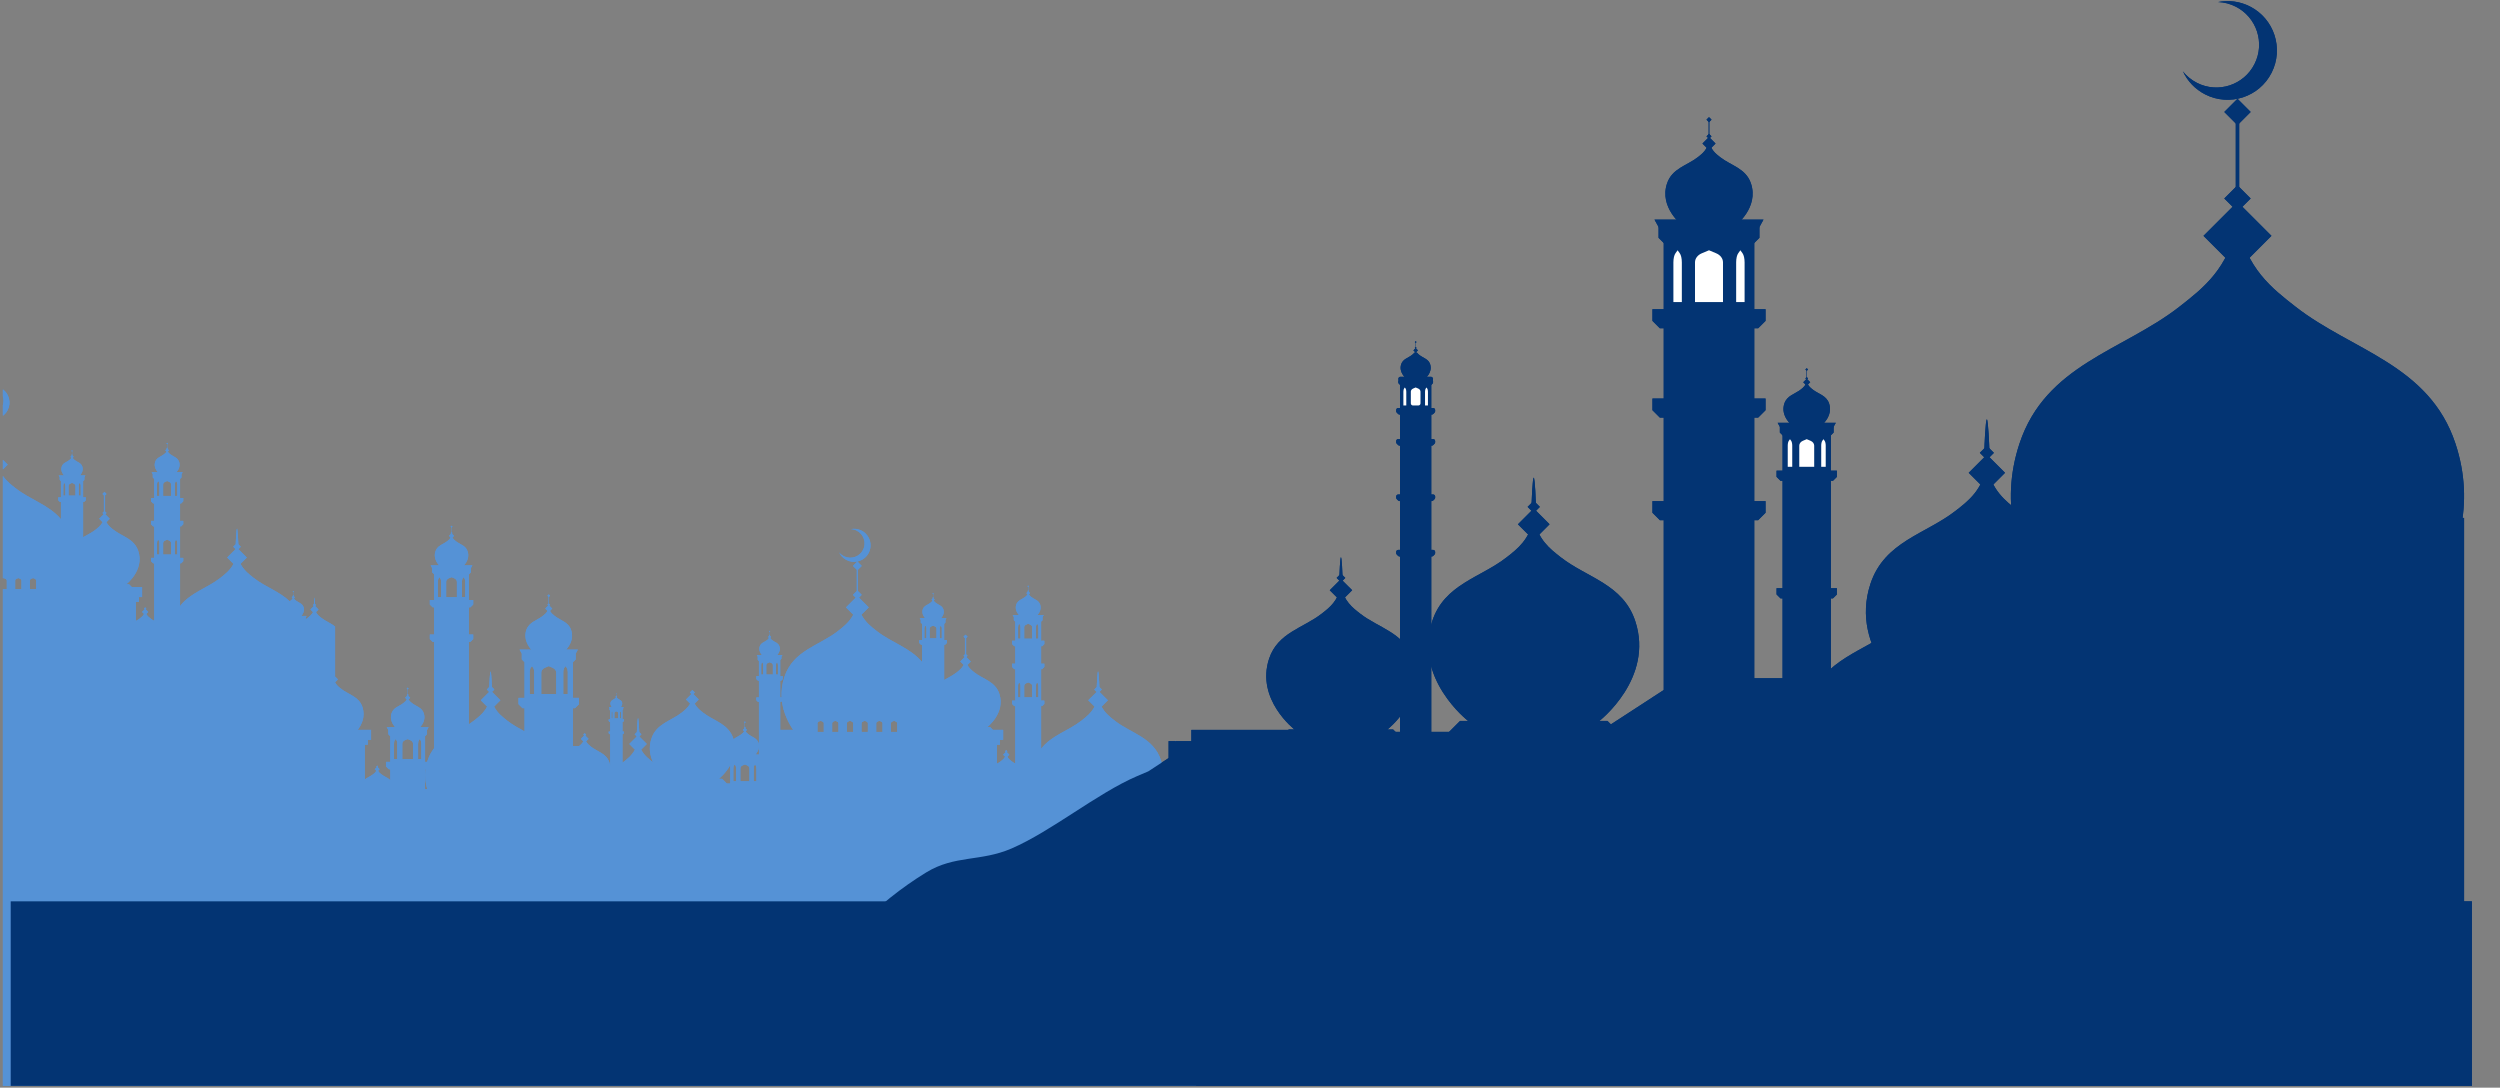 <svg xmlns="http://www.w3.org/2000/svg" xmlns:xlink="http://www.w3.org/1999/xlink" width="1956" zoomAndPan="magnify" viewBox="0 0 1467 638.25" height="851" preserveAspectRatio="xMidYMid meet" version="1.0"><rect x="0" y="0" width="1467" height="638.25" fill="#808080" stroke="none"/><defs><clipPath id="e015d7fef6"><path d="M 1.688 228.117 L 702 228.117 L 702 637.168 L 1.688 637.168 Z M 1.688 228.117 " clip-rule="nonzero"/></clipPath><clipPath id="2056ccfd95"><path d="M 6.273 528.52 L 1450.508 528.52 L 1450.508 637.168 L 6.273 637.168 Z M 6.273 528.52 " clip-rule="nonzero"/></clipPath><clipPath id="730050e435"><path d="M 1.688 228.117 L 702 228.117 L 702 637.168 L 1.688 637.168 Z M 1.688 228.117 " clip-rule="nonzero"/></clipPath><clipPath id="c4292906b7"><path d="M 6.273 528.52 L 1450.508 528.52 L 1450.508 637.168 L 6.273 637.168 Z M 6.273 528.52 " clip-rule="nonzero"/></clipPath></defs><g clip-path="url(#e015d7fef6)"><path fill="#5592d6" d="M 496.766 328.637 C 494.766 327.617 493.262 325.996 492.371 324.105 C 493.102 325.023 494.035 325.801 495.145 326.363 C 499.289 328.457 504.336 326.809 506.434 322.672 C 508.531 318.535 506.871 313.48 502.746 311.383 C 501.637 310.82 500.453 310.531 499.289 310.484 C 501.332 310.082 503.527 310.332 505.527 311.348 C 510.301 313.773 512.211 319.602 509.793 324.375 C 508.406 327.113 505.883 328.91 503.09 329.484 C 501.02 329.914 498.789 329.668 496.766 328.637 Z M 8.906 345.742 L 12.605 345.742 L 12.605 340.734 C 12.605 340.254 12.258 339.812 11.711 339.594 L 10.754 339.211 L 9.793 339.594 C 9.242 339.812 8.906 340.254 8.906 340.734 Z M 17.52 345.742 L 21.223 345.742 L 21.223 340.734 C 21.223 340.254 20.879 339.812 20.328 339.594 L 19.375 339.211 L 18.414 339.594 C 17.863 339.812 17.52 340.254 17.52 340.734 Z M 37.152 290.812 L 38.359 290.812 L 38.359 285.109 C 38.359 284.559 38.246 284.055 38.066 283.809 L 37.758 283.371 L 37.445 283.809 C 37.258 284.055 37.152 284.559 37.152 285.109 Z M 40.246 290.812 L 44.281 290.812 L 44.281 285.109 C 44.281 284.559 43.898 284.055 43.301 283.809 L 42.262 283.371 L 41.23 283.809 C 40.629 284.055 40.246 284.559 40.246 285.109 Z M 46.176 290.812 L 47.383 290.812 L 47.383 285.109 C 47.383 284.559 47.266 284.055 47.086 283.809 L 46.777 283.371 L 46.457 283.809 C 46.289 284.055 46.176 284.559 46.176 285.109 Z M 92.129 291.004 L 93.539 291.004 L 93.539 284.305 C 93.539 283.664 93.406 283.078 93.195 282.781 L 92.84 282.27 L 92.461 282.781 C 92.258 283.078 92.129 283.664 92.129 284.305 Z M 92.129 325.414 L 93.539 325.414 L 93.539 318.719 C 93.539 318.078 93.406 317.488 93.195 317.195 L 92.84 316.688 L 92.461 317.195 C 92.258 317.488 92.129 318.078 92.129 318.719 Z M 95.734 291.004 L 100.418 291.004 L 100.418 284.305 C 100.418 283.664 99.984 283.078 99.289 282.781 L 98.082 282.27 L 96.879 282.781 C 96.18 283.078 95.734 283.664 95.734 284.305 Z M 95.734 325.414 L 100.418 325.414 L 100.418 318.719 C 100.418 318.078 99.984 317.488 99.289 317.195 L 98.082 316.688 L 96.879 317.195 C 96.18 317.488 95.734 318.078 95.734 318.719 Z M 102.625 291.004 L 104.035 291.004 L 104.035 284.305 C 104.035 283.664 103.902 283.078 103.688 282.781 L 103.324 282.27 L 102.961 282.781 C 102.754 283.078 102.625 283.664 102.625 284.305 Z M 102.625 325.414 L 104.035 325.414 L 104.035 318.719 C 104.035 318.078 103.902 317.488 103.688 317.195 L 103.324 316.688 L 102.961 317.195 C 102.754 317.488 102.625 318.078 102.625 318.719 Z M 231.207 445.453 L 233.105 445.453 L 233.105 436.434 C 233.105 435.566 232.926 434.773 232.641 434.379 L 232.16 433.691 L 231.672 434.379 C 231.379 434.773 231.207 435.566 231.207 436.434 Z M 236.07 445.453 L 242.371 445.453 L 242.371 436.434 C 242.371 435.566 241.785 434.773 240.844 434.379 L 239.219 433.691 L 237.602 434.379 C 236.656 434.773 236.07 435.566 236.07 436.434 Z M 245.344 445.453 L 247.234 445.453 L 247.234 436.434 C 247.234 435.566 247.066 434.773 246.773 434.379 L 246.285 433.691 L 245.801 434.379 C 245.52 434.773 245.344 435.566 245.344 436.434 Z M 249.422 463.074 L 250.691 463.074 C 249.652 459.527 249.191 455.605 249.75 451.406 L 249.422 451.406 Z M 256.941 350.438 L 258.844 350.438 L 258.844 341.422 C 258.844 340.555 258.656 339.762 258.379 339.367 L 257.891 338.68 L 257.395 339.367 C 257.121 339.762 256.941 340.555 256.941 341.422 Z M 261.801 350.438 L 268.105 350.438 L 268.105 341.422 C 268.105 340.555 267.516 339.762 266.582 339.367 L 264.957 338.68 L 263.332 339.367 C 262.391 339.762 261.801 340.555 261.801 341.422 Z M 271.066 350.438 L 272.977 350.438 L 272.977 341.422 C 272.977 340.555 272.789 339.762 272.512 339.367 L 272.016 338.68 L 271.523 339.367 C 271.25 339.762 271.066 340.555 271.066 341.422 Z M 310.828 407.262 L 313.488 407.262 L 313.488 394.699 C 313.488 393.496 313.23 392.391 312.84 391.84 L 312.156 390.883 L 311.48 391.84 C 311.078 392.391 310.828 393.496 310.828 394.699 Z M 317.609 407.262 L 326.395 407.262 L 326.395 394.699 C 326.395 393.496 325.578 392.391 324.258 391.84 L 322.004 390.883 L 319.734 391.84 C 318.43 392.391 317.609 393.496 317.609 394.699 Z M 330.527 407.262 L 333.168 407.262 L 333.168 394.699 C 333.168 393.496 332.93 392.391 332.535 391.84 L 331.852 390.883 L 331.168 391.84 C 330.766 392.391 330.527 393.496 330.527 394.699 Z M 358.828 421.547 L 359.492 421.547 L 359.492 418.359 C 359.492 418.055 359.434 417.777 359.332 417.641 L 359.156 417.395 L 358.996 417.641 C 358.879 417.777 358.828 418.055 358.828 418.359 Z M 360.543 421.547 L 362.762 421.547 L 362.762 418.359 C 362.762 418.055 362.559 417.777 362.223 417.641 L 361.656 417.395 L 361.078 417.641 C 360.754 417.777 360.543 418.055 360.543 418.359 Z M 363.812 421.547 L 364.488 421.547 L 364.488 418.359 C 364.488 418.055 364.418 417.777 364.32 417.641 L 364.152 417.395 L 363.973 417.641 C 363.883 417.777 363.812 418.055 363.812 418.359 Z M 423.746 457.016 L 426.52 459.785 L 428.5 459.785 L 428.5 449.047 C 425.711 454 421.828 457.016 421.828 457.016 Z M 430.332 458.43 L 431.949 458.43 L 431.949 450.883 C 431.949 450.16 431.797 449.492 431.551 449.164 L 431.141 448.59 L 430.723 449.164 C 430.484 449.492 430.332 450.16 430.332 450.883 Z M 434.449 458.43 L 439.766 458.43 L 439.766 450.883 C 439.766 450.16 439.266 449.492 438.477 449.164 L 437.105 448.59 L 435.727 449.164 C 434.938 449.492 434.449 450.16 434.449 450.883 Z M 442.262 458.43 L 443.859 458.43 L 443.859 450.883 C 443.859 450.16 443.711 449.492 443.48 449.164 L 443.062 448.59 L 442.652 449.164 C 442.414 449.492 442.262 450.16 442.262 450.883 Z M 445.344 438.613 C 445.105 440.406 444.109 441.859 443.301 442.766 L 445.344 442.766 Z M 446.68 395.816 L 447.844 395.816 L 447.844 390.289 C 447.844 389.758 447.734 389.273 447.559 389.027 L 447.266 388.609 L 446.965 389.027 C 446.785 389.273 446.68 389.758 446.68 390.289 Z M 449.656 395.816 L 453.523 395.816 L 453.523 390.289 C 453.523 389.758 453.168 389.273 452.586 389.027 L 451.594 388.609 L 450.598 389.027 C 450.02 389.273 449.656 389.758 449.656 390.289 Z M 455.344 395.816 L 456.508 395.816 L 456.508 390.289 C 456.508 389.758 456.402 389.273 456.223 389.027 L 455.922 388.609 L 455.621 389.027 C 455.441 389.273 455.344 389.758 455.344 390.289 Z M 457.844 428.297 L 465.434 428.297 C 462.395 423.762 459.637 418.023 458.828 411.43 L 458.367 411.887 L 457.844 411.887 Z M 479.691 429.512 L 483.395 429.512 L 483.395 424.5 C 483.395 424.023 483.051 423.582 482.5 423.363 L 481.539 422.98 L 480.586 423.363 C 480.035 423.582 479.691 424.023 479.691 424.5 Z M 488.309 429.512 L 492.008 429.512 L 492.008 424.5 C 492.008 424.023 491.66 423.582 491.121 423.363 L 490.16 422.98 L 489.199 423.363 C 488.656 423.582 488.309 424.023 488.309 424.5 Z M 496.934 429.512 L 500.641 429.512 L 500.641 424.5 C 500.641 424.023 500.293 423.582 499.742 423.363 L 498.781 422.98 L 497.82 423.363 C 497.273 423.582 496.934 424.023 496.934 424.5 Z M 505.547 429.512 L 509.262 429.512 L 509.262 424.5 C 509.262 424.023 508.914 423.582 508.355 423.363 L 507.402 422.98 L 506.453 423.363 C 505.891 423.582 505.547 424.023 505.547 424.5 Z M 514.168 429.512 L 517.875 429.512 L 517.875 424.5 C 517.875 424.023 517.535 423.582 516.977 423.363 L 516.023 422.98 L 515.066 423.363 C 514.512 423.582 514.168 424.023 514.168 424.5 Z M 522.789 429.512 L 526.496 429.512 L 526.496 424.5 C 526.496 424.023 526.148 423.582 525.59 423.363 L 524.637 422.98 L 523.684 423.363 C 523.137 423.582 522.789 424.023 522.789 424.5 Z M 542.414 374.578 L 543.633 374.578 L 543.633 368.875 C 543.633 368.328 543.516 367.824 543.336 367.574 L 543.027 367.141 L 542.719 367.574 C 542.527 367.824 542.414 368.328 542.414 368.875 Z M 545.523 374.578 L 549.543 374.578 L 549.543 368.875 C 549.543 368.328 549.168 367.824 548.574 367.574 L 547.531 367.141 L 546.496 367.574 C 545.898 367.824 545.523 368.328 545.523 368.875 Z M 551.438 374.578 L 552.652 374.578 L 552.652 368.875 C 552.652 368.328 552.535 367.824 552.352 367.574 L 552.039 367.141 L 551.73 367.574 C 551.551 367.824 551.438 368.328 551.438 368.875 Z M 597.398 374.773 L 598.809 374.773 L 598.809 368.074 C 598.809 367.434 598.672 366.844 598.461 366.551 L 598.098 366.039 L 597.738 366.551 C 597.531 366.844 597.398 367.434 597.398 368.074 Z M 597.398 409.184 L 598.809 409.184 L 598.809 402.488 C 598.809 401.848 598.672 401.258 598.461 400.965 L 598.098 400.453 L 597.738 400.965 C 597.531 401.258 597.398 401.848 597.398 402.488 Z M 601.008 374.773 L 605.688 374.773 L 605.688 368.074 C 605.688 367.434 605.258 366.844 604.555 366.551 L 603.352 366.039 L 602.141 366.551 C 601.441 366.844 601.008 367.434 601.008 368.074 Z M 601.008 409.184 L 605.688 409.184 L 605.688 402.488 C 605.688 401.848 605.258 401.258 604.555 400.965 L 603.352 400.453 L 602.141 400.965 C 601.441 401.258 601.008 401.848 601.008 402.488 Z M 607.891 374.773 L 609.309 374.773 L 609.309 368.074 C 609.309 367.434 609.168 366.844 608.961 366.551 L 608.598 366.039 L 608.23 366.551 C 608.02 366.844 607.891 367.434 607.891 368.074 Z M 607.891 409.184 L 609.309 409.184 L 609.309 402.488 C 609.309 401.848 609.168 401.258 608.961 400.965 L 608.598 400.453 L 608.23 400.965 C 608.02 401.258 607.891 401.848 607.891 402.488 Z M 9.254 286.57 C 17.785 293.238 28.816 296.367 35.758 304.641 L 35.758 294.586 L 35.195 294.586 L 34.137 293.52 L 34.137 291.844 L 35.758 291.844 L 35.758 282.328 L 35.02 281.586 L 35.02 280.023 L 34.43 278.965 L 37.57 278.965 C 36.691 277.965 35.473 276.074 36.227 273.781 C 36.957 271.59 39.098 271.211 40.652 269.992 C 41.117 269.637 41.586 269.262 41.934 268.637 L 41.32 268.031 L 42.129 267.227 L 41.898 267 L 42.219 266.676 L 42.219 264.918 L 41.898 264.602 L 42.262 264.238 L 42.629 264.602 L 42.316 264.918 L 42.316 266.676 L 42.629 267 L 42.398 267.227 L 43.203 268.031 L 42.602 268.637 C 42.938 269.262 43.418 269.637 43.871 269.992 C 45.434 271.211 47.57 271.59 48.297 273.781 C 49.062 276.074 47.844 277.965 46.957 278.965 L 50.102 278.965 L 49.516 280.023 L 49.516 281.586 L 48.77 282.328 L 48.77 291.844 L 50.398 291.844 L 50.398 293.52 L 49.332 294.586 L 48.77 294.586 L 48.77 315.246 C 51.188 313.832 53.789 312.609 56.02 310.871 C 57.531 309.684 59.117 308.465 60.207 306.406 L 58.219 304.414 L 60.855 301.77 L 60.113 301.016 L 60.965 300.156 L 60.965 290.699 L 60.113 289.84 L 61.301 288.645 L 62.5 289.84 L 61.648 290.699 L 61.648 300.156 L 62.5 301.016 L 61.754 301.77 L 64.406 304.414 L 62.414 306.406 C 63.496 308.465 65.078 309.684 66.598 310.871 C 71.711 314.859 78.738 316.109 81.133 323.309 C 84.863 334.531 74.129 342.844 74.129 342.844 L 75.711 342.844 L 77.398 344.527 L 83.387 344.527 L 83.387 350.367 L 81.512 350.367 L 81.512 353.242 L 79.711 353.242 L 79.711 364.398 C 80.516 363.941 81.328 363.465 82.055 362.895 C 82.953 362.195 83.887 361.473 84.523 360.262 L 83.363 359.09 L 84.918 357.527 L 84.473 357.086 L 85.176 356.379 L 85.887 357.086 L 85.441 357.527 L 87.008 359.09 L 85.824 360.262 C 86.473 361.473 87.406 362.195 88.293 362.895 C 88.988 363.434 89.742 363.887 90.508 364.32 L 90.508 330.555 L 89.867 330.555 L 88.625 329.305 L 88.625 327.34 L 90.508 327.34 L 90.508 308.875 L 89.867 308.875 L 88.625 307.625 L 88.625 305.66 L 90.508 305.66 L 90.508 295.426 L 89.867 295.426 L 88.625 294.172 L 88.625 292.207 L 90.508 292.207 L 90.508 281.043 L 89.645 280.176 L 89.645 278.348 L 88.961 277.102 L 92.613 277.102 C 91.594 275.934 90.168 273.711 91.059 271.023 C 91.902 268.453 94.391 268.008 96.207 266.582 C 96.738 266.16 97.297 265.723 97.691 264.992 L 96.988 264.277 L 97.922 263.336 L 97.652 263.062 L 98.027 262.695 L 98.027 260.625 L 97.652 260.258 L 98.082 259.824 L 98.508 260.258 L 98.137 260.625 L 98.137 262.695 L 98.508 263.062 L 98.238 263.336 L 99.172 264.277 L 98.473 264.992 C 98.855 265.723 99.426 266.16 99.957 266.582 C 101.77 268.008 104.258 268.453 105.109 271.023 C 105.992 273.711 104.578 275.934 103.539 277.102 L 107.191 277.102 L 106.508 278.348 L 106.508 280.176 L 105.652 281.043 L 105.652 292.207 L 107.535 292.207 L 107.535 294.172 L 106.293 295.426 L 105.652 295.426 L 105.652 305.66 L 107.535 305.66 L 107.535 307.625 L 106.293 308.875 L 105.652 308.875 L 105.652 327.34 L 107.535 327.34 L 107.535 329.305 L 106.293 330.555 L 105.652 330.555 L 105.652 355.66 C 111.582 347.84 121.566 345.16 129.227 339.18 C 132.051 336.969 134.996 334.699 137.027 330.871 L 133.32 327.164 L 138.254 322.242 L 136.844 320.84 L 138.293 319.391 C 138.363 317.453 138.691 310.211 139.074 310.211 C 139.473 310.211 139.805 317.453 139.867 319.391 L 141.312 320.84 L 139.906 322.242 L 144.84 327.164 L 141.125 330.871 C 143.164 334.699 146.105 336.969 148.934 339.18 C 155.59 344.379 164.008 347.082 169.977 352.832 C 170.156 352.719 170.324 352.602 170.492 352.469 C 170.957 352.113 171.438 351.738 171.766 351.113 L 171.16 350.512 L 171.961 349.703 L 171.738 349.477 L 172.059 349.152 L 172.059 347.395 L 171.738 347.078 L 172.102 346.715 L 172.465 347.078 L 172.148 347.395 L 172.148 349.152 L 172.465 349.477 L 172.238 349.703 L 173.043 350.512 L 172.441 351.113 C 172.77 351.738 173.258 352.113 173.723 352.469 C 175.266 353.688 177.406 354.066 178.137 356.258 C 178.902 358.551 177.684 360.441 176.797 361.441 L 179.934 361.441 L 179.344 362.5 L 179.344 363.414 C 179.73 363.164 180.109 362.906 180.465 362.621 C 181.641 361.711 182.855 360.773 183.699 359.188 L 182.164 357.656 L 184.199 355.617 L 183.621 355.035 L 184.219 354.438 C 184.246 353.637 184.387 350.641 184.547 350.641 C 184.703 350.641 184.848 353.637 184.875 354.438 L 185.469 355.035 L 184.895 355.617 L 186.926 357.656 L 185.391 359.188 C 186.234 360.773 187.453 361.711 188.625 362.621 C 191.121 364.578 194.227 365.68 196.625 367.652 L 196.625 386.102 L 196.688 386.164 L 196.625 386.23 L 196.625 395.695 L 196.688 395.758 L 196.625 395.824 L 196.625 396.992 L 198.316 398.676 L 196.625 400.363 L 196.625 400.426 C 197.559 402.168 198.902 403.211 200.199 404.219 C 204.59 407.645 210.633 408.719 212.688 414.898 C 214.551 420.523 212.188 425.297 209.902 428.297 L 217.734 428.297 L 217.734 434.137 L 215.852 434.137 L 215.852 437.008 L 214.055 437.008 L 214.055 457.41 C 215.504 456.223 217.379 455.559 218.891 454.375 C 219.594 453.828 220.332 453.258 220.836 452.305 L 219.914 451.379 L 221.137 450.148 L 220.789 449.797 L 221.352 449.238 L 221.902 449.797 L 221.555 450.148 L 222.781 451.379 L 221.859 452.305 C 222.363 453.258 223.105 453.828 223.805 454.375 C 225.461 455.664 227.539 456.34 229.023 457.75 L 229.023 451.406 L 228.16 451.406 L 226.488 449.719 L 226.488 447.074 L 229.023 447.074 L 229.023 432.043 L 227.867 430.875 L 227.867 428.41 L 226.953 426.734 L 231.867 426.734 C 230.48 425.16 228.57 422.168 229.762 418.551 C 230.898 415.09 234.258 414.492 236.703 412.57 C 237.422 412.004 238.18 411.414 238.695 410.426 L 237.754 409.469 L 239.004 408.195 L 238.648 407.836 L 239.145 407.336 L 239.145 404.555 L 238.648 404.051 L 239.219 403.477 L 239.793 404.051 L 239.289 404.555 L 239.289 407.336 L 239.793 407.836 L 239.438 408.195 L 240.703 409.469 L 239.754 410.426 C 240.266 411.414 241.023 412.004 241.742 412.57 C 244.18 414.492 247.539 415.09 248.684 418.551 C 249.875 422.168 247.953 425.16 246.566 426.734 L 251.492 426.734 L 250.574 428.41 L 250.574 430.875 L 249.422 432.043 L 249.422 447.074 L 250.656 447.074 C 250.766 446.75 250.859 446.422 250.969 446.094 C 251.895 443.312 253.199 441.008 254.766 439.031 L 254.766 376.668 L 253.895 376.668 L 252.219 374.984 L 252.219 372.336 L 254.766 372.336 L 254.766 356.395 L 253.895 356.395 L 252.219 354.707 L 252.219 352.062 L 254.766 352.062 L 254.766 337.031 L 253.598 335.859 L 253.598 333.398 L 252.684 331.723 L 257.598 331.723 C 256.211 330.145 254.309 327.152 255.5 323.539 C 256.637 320.078 260 319.477 262.434 317.559 C 263.152 316.988 263.91 316.402 264.434 315.414 L 263.477 314.457 L 264.746 313.184 L 264.391 312.82 L 264.875 312.324 L 264.875 309.543 L 264.391 309.039 L 264.957 308.461 L 265.527 309.039 L 265.027 309.543 L 265.027 312.324 L 265.527 312.82 L 265.16 313.184 L 266.434 314.457 L 266.371 314.516 L 265.484 315.414 C 266.008 316.402 266.754 316.988 267.477 317.559 C 269.918 319.477 273.277 320.078 274.406 323.539 C 275.598 327.152 273.695 330.145 272.309 331.723 L 277.223 331.723 L 276.309 333.398 L 276.309 335.859 L 275.145 337.031 L 275.145 352.062 L 277.688 352.062 L 277.688 354.707 L 276.023 356.395 L 275.145 356.395 L 275.145 372.336 L 277.688 372.336 L 277.688 374.984 L 276.023 376.668 L 275.145 376.668 L 275.145 424.992 C 276.141 424.348 277.098 423.672 278.031 422.949 C 280.859 420.738 283.801 418.469 285.84 414.641 L 282.121 410.93 L 287.047 406.008 L 285.648 404.605 L 287.09 403.16 C 287.16 401.223 287.492 393.98 287.879 393.98 C 288.273 393.98 288.598 401.223 288.672 403.16 L 290.113 404.605 L 288.715 406.008 L 293.641 410.93 L 289.934 414.641 C 291.961 418.469 294.914 420.738 297.738 422.949 C 300.852 425.375 304.344 427.262 307.801 429.172 L 307.801 415.559 L 306.59 415.559 L 304.262 413.215 L 304.262 409.527 L 307.801 409.527 L 307.801 388.582 L 306.18 386.953 L 306.18 383.52 L 304.902 381.188 L 311.754 381.188 C 309.824 378.988 307.168 374.828 308.82 369.781 C 310.414 364.965 315.098 364.125 318.492 361.453 C 319.488 360.66 320.543 359.84 321.266 358.465 L 319.949 357.129 L 321.711 355.359 L 321.203 354.855 L 321.895 354.156 L 321.895 350.281 L 321.203 349.582 L 322.004 348.777 L 322.805 349.582 L 322.109 350.281 L 322.109 354.156 L 322.805 354.855 L 322.297 355.359 L 324.055 357.129 L 322.73 358.465 C 323.461 359.84 324.512 360.66 325.523 361.453 C 328.918 364.125 333.586 364.965 335.184 369.781 C 336.848 374.828 334.18 378.988 332.242 381.188 L 339.094 381.188 L 337.824 383.52 L 337.824 386.953 L 336.207 388.582 L 336.207 409.527 L 339.742 409.527 L 339.742 413.215 L 337.414 415.559 L 336.207 415.559 L 336.207 437.777 L 339.742 437.777 L 339.742 437.879 C 340.684 437.129 341.629 436.293 342.305 435.02 L 340.855 433.566 L 342.785 431.637 L 342.234 431.086 L 343.102 430.215 L 343.973 431.086 L 343.434 431.637 L 345.363 433.566 L 343.902 435.02 C 344.703 436.52 345.859 437.406 346.961 438.27 C 350.684 441.18 355.812 442.094 357.566 447.34 C 357.805 448.086 357.965 448.812 358.062 449.523 L 358.062 430.809 L 357.75 430.809 L 357.156 430.215 L 357.156 429.281 L 358.062 429.281 L 358.062 423.648 L 357.75 423.648 L 357.156 423.051 L 357.156 422.121 L 358.062 422.121 L 358.062 416.969 L 357.664 416.605 L 357.609 415.711 L 357.742 415.703 L 357.324 414.938 L 359.059 414.938 C 358.57 414.383 357.895 413.324 358.32 412.047 C 358.723 410.828 359.902 410.613 360.762 409.938 C 361.023 409.734 361.281 409.527 361.465 409.172 L 361.137 408.84 L 361.574 408.391 L 361.457 408.262 L 361.625 408.086 L 361.625 407.105 L 361.457 406.93 L 361.656 406.723 L 361.859 406.93 L 361.688 407.105 L 361.688 408.086 L 361.859 408.262 L 361.727 408.391 L 362.176 408.84 L 361.84 409.172 C 362.027 409.527 362.293 409.734 362.543 409.938 C 363.41 410.613 364.598 410.828 364.996 412.047 C 365.41 413.324 364.738 414.383 364.258 414.938 L 365.988 414.938 L 365.645 415.578 L 365.672 416.188 L 365.262 416.652 L 365.262 422.121 L 366.152 422.121 L 366.152 423.051 L 365.562 423.648 L 365.262 423.648 L 365.262 429.281 L 366.152 429.281 L 366.152 430.215 L 365.562 430.809 L 365.262 430.809 L 365.262 447.578 C 365.371 447.492 365.484 447.406 365.602 447.32 C 368.113 445.344 370.754 443.312 372.578 439.891 L 369.262 436.57 L 373.664 432.164 L 372.406 430.906 L 373.695 429.613 C 373.766 427.879 374.051 421.402 374.406 421.402 C 374.754 421.402 375.047 427.879 375.117 429.613 L 376.406 430.906 L 375.156 432.164 L 379.555 436.57 L 376.238 439.891 C 378.051 443.289 380.668 445.32 383.18 447.281 C 381.41 443.438 380.504 438.664 382.266 433.344 C 385.164 424.629 393.688 423.113 399.883 418.277 C 401.711 416.844 403.633 415.363 404.957 412.871 L 402.539 410.461 L 405.75 407.254 L 404.832 406.344 L 406.289 404.887 L 407.738 406.344 L 406.832 407.254 L 410.043 410.461 L 407.625 412.871 C 408.949 415.363 410.855 416.844 412.699 418.277 C 418.895 423.113 427.418 424.629 430.316 433.344 C 430.367 433.504 430.414 433.668 430.457 433.82 C 431.754 432.605 433.551 432.023 434.973 430.914 C 435.574 430.434 436.215 429.941 436.66 429.117 L 435.859 428.312 L 436.918 427.254 L 436.617 426.949 L 437.035 426.523 L 437.035 424.195 L 436.617 423.781 L 437.105 423.297 L 437.586 423.781 L 437.168 424.195 L 437.168 426.523 L 437.586 426.949 L 437.273 427.254 L 438.34 428.312 L 437.543 429.117 C 437.984 429.941 438.617 430.434 439.23 430.914 C 441.281 432.516 444.121 433.023 445.078 435.918 C 445.211 436.309 445.289 436.691 445.344 437.066 L 445.344 411.887 L 444.812 411.887 L 443.789 410.859 L 443.789 409.234 L 445.344 409.234 L 445.344 399.461 L 444.812 399.461 L 443.789 398.434 L 443.789 396.809 L 445.344 396.809 L 445.344 387.863 L 444.66 387.246 L 444.578 385.688 L 444.801 385.676 L 444.074 384.344 L 447.078 384.344 C 446.234 383.379 445.062 381.547 445.797 379.328 C 446.492 377.207 448.547 376.84 450.047 375.664 C 450.484 375.316 450.945 374.953 451.273 374.348 L 450.688 373.766 L 451.461 372.98 L 451.238 372.762 L 451.551 372.453 L 451.551 370.75 L 451.238 370.441 L 451.594 370.094 L 451.938 370.441 L 451.637 370.75 L 451.637 372.453 L 451.938 372.762 L 451.727 372.98 L 452.5 373.766 L 451.914 374.348 C 452.234 374.953 452.695 375.316 453.133 375.664 C 454.633 376.84 456.688 377.207 457.391 379.328 C 458.117 381.547 456.941 383.379 456.102 384.344 L 459.113 384.344 L 458.508 385.453 L 458.555 386.512 L 457.844 387.32 L 457.844 396.809 L 459.398 396.809 L 459.398 398.434 L 458.367 399.461 L 457.844 399.461 L 457.844 409.234 L 458.633 409.234 C 458.43 405.449 458.883 401.418 460.285 397.188 C 465.449 381.656 480.641 378.953 491.66 370.34 C 494.941 367.777 498.363 365.148 500.711 360.707 L 496.418 356.41 L 502.133 350.695 L 500.496 349.066 L 502.754 346.812 L 502.754 334.332 L 500.496 332.078 L 503.09 329.484 L 505.676 332.078 L 503.43 334.332 L 503.43 346.812 L 505.676 349.066 L 504.055 350.695 L 509.77 356.41 L 505.465 360.707 C 507.828 365.148 511.242 367.777 514.512 370.34 C 523.047 377.004 534.086 380.133 541.027 388.406 L 541.027 378.352 L 540.477 378.352 L 539.41 377.289 L 539.41 375.613 L 541.027 375.613 L 541.027 366.094 L 540.289 365.352 L 540.289 363.789 L 539.703 362.734 L 542.832 362.734 C 541.953 361.734 540.734 359.84 541.488 357.551 C 542.219 355.359 544.371 354.98 545.914 353.762 C 546.379 353.406 546.867 353.027 547.195 352.406 L 546.59 351.801 L 547.391 350.996 L 547.168 350.766 L 547.488 350.445 L 547.488 348.688 L 547.168 348.367 L 547.531 348.004 L 547.898 348.367 L 547.578 348.688 L 547.578 350.445 L 547.898 350.766 L 547.668 350.996 L 548.473 351.801 L 547.871 352.406 C 548.199 353.027 548.688 353.406 549.145 353.762 C 550.695 354.98 552.84 355.359 553.57 357.551 C 554.332 359.84 553.113 361.734 552.227 362.734 L 555.363 362.734 L 554.777 363.789 L 554.777 365.352 L 554.039 366.094 L 554.039 375.613 L 555.656 375.613 L 555.656 377.289 L 554.59 378.352 L 554.039 378.352 L 554.039 399.016 C 556.457 397.598 559.051 396.379 561.285 394.637 C 562.801 393.449 564.383 392.23 565.473 390.172 L 563.48 388.184 L 566.133 385.535 L 565.379 384.781 L 566.23 383.926 L 566.23 374.469 L 565.379 373.609 L 566.574 372.414 L 567.777 373.609 L 566.918 374.469 L 566.918 383.926 L 567.777 384.781 L 567.027 385.535 L 569.668 388.184 L 567.676 390.172 C 568.766 392.23 570.348 393.449 571.863 394.637 C 576.977 398.625 584.02 399.875 586.398 407.074 C 590.133 418.301 579.395 426.613 579.395 426.613 L 580.977 426.613 L 582.668 428.297 L 588.652 428.297 L 588.652 434.137 L 586.773 434.137 L 586.773 437.008 L 584.977 437.008 L 584.977 448.168 C 585.789 447.711 586.594 447.23 587.324 446.66 C 588.219 445.961 589.152 445.242 589.797 444.031 L 588.625 442.855 L 590.184 441.297 L 589.738 440.855 L 590.445 440.145 L 591.152 440.855 L 590.711 441.297 L 592.273 442.855 L 591.098 444.031 C 591.738 445.242 592.676 445.961 593.562 446.66 C 594.258 447.199 595.008 447.656 595.773 448.09 L 595.773 414.324 L 595.129 414.324 L 593.891 413.07 L 593.891 411.109 L 595.773 411.109 L 595.773 392.641 L 595.129 392.641 L 593.891 391.391 L 593.891 389.43 L 595.773 389.43 L 595.773 379.195 L 595.129 379.195 L 593.891 377.941 L 593.891 375.977 L 595.773 375.977 L 595.773 364.812 L 594.914 363.941 L 594.914 362.113 L 594.234 360.867 L 597.883 360.867 C 596.855 359.699 595.434 357.48 596.324 354.789 C 597.168 352.223 599.664 351.777 601.473 350.348 C 602.008 349.93 602.566 349.488 602.957 348.758 L 602.254 348.047 L 603.188 347.102 L 602.922 346.832 L 603.289 346.461 L 603.289 344.395 L 602.922 344.023 L 603.352 343.594 L 603.777 344.023 L 603.406 344.395 L 603.406 346.461 L 603.777 346.832 L 603.508 347.102 L 604.438 348.047 L 603.738 348.758 C 604.129 349.488 604.684 349.93 605.227 350.348 C 607.031 351.777 609.52 352.223 610.375 354.789 C 611.258 357.48 609.84 359.699 608.809 360.867 L 612.465 360.867 L 611.785 362.113 L 611.785 363.941 L 610.918 364.812 L 610.918 375.977 L 612.809 375.977 L 612.809 377.941 L 611.559 379.195 L 610.918 379.195 L 610.918 389.43 L 612.809 389.43 L 612.809 391.391 L 611.559 392.641 L 610.918 392.641 L 610.918 411.109 L 612.809 411.109 L 612.809 413.07 L 611.559 414.324 L 610.918 414.324 L 610.918 439.426 C 616.848 431.605 626.832 428.93 634.504 422.949 C 637.324 420.738 640.266 418.469 642.301 414.641 L 638.59 410.93 L 643.52 406.008 L 642.113 404.605 L 643.559 403.16 C 643.629 401.223 643.953 393.98 644.348 393.98 C 644.742 393.98 645.066 401.223 645.133 403.16 L 646.582 404.605 L 645.172 406.008 L 650.105 410.93 L 646.395 414.641 C 648.43 418.469 651.375 420.738 654.199 422.949 C 663.711 430.375 676.812 432.703 681.258 446.094 C 681.555 446.984 681.801 447.863 682 448.73 C 683.289 448.02 684.578 447.297 685.734 446.391 C 686.902 445.477 688.125 444.539 688.961 442.957 L 687.434 441.422 L 689.469 439.383 L 688.891 438.805 L 689.484 438.207 C 689.512 437.406 689.648 434.41 689.816 434.41 C 689.973 434.41 690.109 437.406 690.141 438.207 L 690.738 438.805 L 690.152 439.383 L 692.199 441.422 L 690.66 442.957 C 691.5 444.539 692.719 445.477 693.887 446.391 C 696.395 448.348 699.492 449.449 701.891 451.418 L 701.891 637.168 L 1.688 637.168 L 1.688 345.742 L 3.988 345.742 L 3.988 340.734 C 3.988 340.254 3.633 339.812 3.094 339.594 L 2.133 339.211 L 1.688 339.387 L 1.688 279.309 C 3.883 282.379 6.605 284.508 9.254 286.57 Z M 1.688 228.477 C 5.395 231.246 6.684 236.344 4.523 240.605 C 3.82 241.98 2.852 243.117 1.688 243.98 L 1.688 237.582 C 2.203 235.93 2.176 234.199 1.688 232.617 Z M 1.688 275.453 L 1.688 269.832 L 4.504 272.645 L 1.688 275.453 " fill-opacity="1" fill-rule="nonzero"/></g><path fill="#033473" d="M 1046.012 253.348 L 1043.129 248.113 L 1077.246 248.113 L 1074.363 253.348 L 1074.363 489.824 L 1046.012 489.824 L 1046.012 253.348 " fill-opacity="1" fill-rule="nonzero"/><path fill="#ffffff" d="M 1049.684 258.66 L 1050.363 257.711 L 1051.047 258.66 C 1051.438 259.207 1051.688 260.301 1051.688 261.496 L 1051.688 273.93 L 1049.043 273.93 L 1049.043 261.496 C 1049.043 260.301 1049.293 259.207 1049.684 258.66 Z M 1070.012 257.711 L 1070.691 258.66 C 1071.086 259.207 1071.332 260.301 1071.332 261.496 L 1071.332 273.93 L 1068.691 273.93 L 1068.691 261.496 C 1068.691 260.301 1068.938 259.207 1069.332 258.66 Z M 1057.93 258.66 L 1060.188 257.711 L 1062.445 258.66 C 1063.75 259.207 1064.57 260.301 1064.57 261.496 L 1064.57 273.93 L 1055.809 273.93 L 1055.809 261.496 C 1055.809 260.301 1056.625 259.207 1057.93 258.66 " fill-opacity="1" fill-rule="nonzero"/><path fill="#033473" d="M 1068.691 249.781 L 1072.547 249.781 L 1072.547 253.574 L 1047.832 253.574 L 1047.832 249.781 L 1051.688 249.781 C 1051.688 249.781 1044.566 244.27 1047.039 236.824 C 1048.625 232.055 1053.293 231.227 1056.68 228.578 C 1058.121 227.453 1059.656 226.273 1060.188 223.484 C 1060.723 226.273 1062.254 227.453 1063.695 228.578 C 1067.086 231.227 1071.754 232.055 1073.34 236.824 C 1075.809 244.27 1068.691 249.781 1068.691 249.781 " fill-opacity="1" fill-rule="nonzero"/><path fill="#033473" d="M 1046.215 255.633 L 1074.16 255.633 L 1075.977 253.824 L 1075.977 250.309 L 1044.402 250.309 L 1044.402 253.824 L 1046.215 255.633 " fill-opacity="1" fill-rule="nonzero"/><path fill="#033473" d="M 1044.809 282.145 L 1075.57 282.145 L 1077.891 279.82 L 1077.891 276.172 L 1042.484 276.172 L 1042.484 279.82 L 1044.809 282.145 " fill-opacity="1" fill-rule="nonzero"/><path fill="#033473" d="M 1044.809 351.137 L 1075.57 351.137 L 1077.891 348.816 L 1077.891 345.164 L 1042.484 345.164 L 1042.484 348.816 L 1044.809 351.137 " fill-opacity="1" fill-rule="nonzero"/><path fill="#033473" d="M 1058.137 224.301 L 1060.188 226.352 L 1062.238 224.301 L 1060.188 222.25 L 1058.137 224.301 " fill-opacity="1" fill-rule="nonzero"/><path fill="#033473" d="M 1059.391 222.043 L 1060.188 222.844 L 1060.984 222.043 L 1060.188 221.25 L 1059.391 222.043 " fill-opacity="1" fill-rule="nonzero"/><path fill="#033473" d="M 1059.391 216.824 L 1060.188 217.625 L 1060.984 216.824 L 1060.188 216.031 L 1059.391 216.824 " fill-opacity="1" fill-rule="nonzero"/><path fill="#033473" d="M 1060.086 222.043 L 1060.293 222.043 L 1060.293 217.172 L 1060.086 217.172 L 1060.086 222.043 " fill-opacity="1" fill-rule="nonzero"/><path fill="#033473" d="M 976.273 138.68 L 970.863 128.867 L 1034.816 128.867 L 1029.406 138.68 L 1029.406 443.809 L 976.273 443.809 L 976.273 138.68 " fill-opacity="1" fill-rule="nonzero"/><path fill="#ffffff" d="M 983.152 148.637 L 984.426 146.859 L 985.703 148.637 C 986.441 149.656 986.902 151.707 986.902 153.945 L 986.902 177.25 L 981.949 177.25 L 981.949 153.945 C 981.949 151.707 982.414 149.656 983.152 148.637 Z M 1021.254 146.859 L 1022.531 148.637 C 1023.266 149.656 1023.73 151.707 1023.73 153.945 L 1023.73 177.25 L 1018.777 177.25 L 1018.777 153.945 C 1018.777 151.707 1019.242 149.656 1019.977 148.637 Z M 998.605 148.637 L 1002.84 146.859 L 1007.074 148.637 C 1009.52 149.656 1011.055 151.707 1011.055 153.945 L 1011.055 177.25 L 994.629 177.25 L 994.629 153.945 C 994.629 151.707 996.16 149.656 998.605 148.637 " fill-opacity="1" fill-rule="nonzero"/><path fill="#033473" d="M 1018.777 131.992 L 1026 131.992 L 1026 139.098 L 979.684 139.098 L 979.684 131.992 L 986.902 131.992 C 986.902 131.992 973.562 121.66 978.199 107.707 C 981.168 98.766 989.918 97.211 996.266 92.25 C 998.969 90.141 1001.844 87.934 1002.84 82.703 C 1003.84 87.934 1006.715 90.141 1009.418 92.25 C 1015.766 97.211 1024.512 98.766 1027.484 107.707 C 1032.121 121.66 1018.777 131.992 1018.777 131.992 " fill-opacity="1" fill-rule="nonzero"/><path fill="#033473" d="M 976.648 142.961 L 1029.035 142.961 L 1032.43 139.562 L 1032.43 132.98 L 973.25 132.98 L 973.25 139.562 L 976.648 142.961 " fill-opacity="1" fill-rule="nonzero"/><path fill="#033473" d="M 974.016 192.645 L 1031.668 192.645 L 1036.023 188.289 L 1036.023 181.453 L 969.66 181.453 L 969.66 188.289 L 974.016 192.645 " fill-opacity="1" fill-rule="nonzero"/><path fill="#033473" d="M 974.016 245.062 L 1031.668 245.062 L 1036.023 240.707 L 1036.023 233.871 L 969.66 233.871 L 969.66 240.707 L 974.016 245.062 " fill-opacity="1" fill-rule="nonzero"/><path fill="#033473" d="M 974.016 305.246 L 1031.668 305.246 L 1036.023 300.891 L 1036.023 294.051 L 969.66 294.051 L 969.66 300.891 L 974.016 305.246 " fill-opacity="1" fill-rule="nonzero"/><path fill="#033473" d="M 998.996 84.23 L 1002.84 88.074 L 1006.688 84.23 L 1002.84 80.387 L 998.996 84.23 " fill-opacity="1" fill-rule="nonzero"/><path fill="#033473" d="M 1001.348 80.008 L 1002.84 81.5 L 1004.332 80.008 L 1002.84 78.516 L 1001.348 80.008 " fill-opacity="1" fill-rule="nonzero"/><path fill="#033473" d="M 1001.348 70.223 L 1002.84 71.715 L 1004.332 70.223 L 1002.84 68.73 L 1001.348 70.223 " fill-opacity="1" fill-rule="nonzero"/><path fill="#033473" d="M 1002.648 80.008 L 1003.035 80.008 L 1003.035 70.871 L 1002.648 70.871 L 1002.648 80.008 " fill-opacity="1" fill-rule="nonzero"/><path fill="#033473" d="M 821.391 224.242 L 820.68 222.934 C 820.227 222.113 820.824 221.105 821.762 221.105 L 839.66 221.105 C 840.598 221.105 841.195 222.113 840.742 222.934 L 840.027 224.242 C 839.93 224.426 839.875 224.629 839.875 224.832 L 839.875 449.152 L 821.543 449.152 L 821.543 224.832 C 821.543 224.629 821.492 224.426 821.391 224.242 " fill-opacity="1" fill-rule="nonzero"/><path fill="#ffffff" d="M 823.918 227.98 L 824.355 227.363 L 824.797 227.98 C 825.051 228.336 825.211 229.047 825.211 229.828 L 825.211 237.934 L 823.504 237.934 L 823.504 229.828 C 823.504 229.047 823.664 228.336 823.918 227.98 Z M 837.066 227.363 L 837.504 227.98 C 837.758 228.336 837.918 229.047 837.918 229.828 L 837.918 237.934 L 836.211 237.934 L 836.211 229.828 C 836.211 229.047 836.371 228.336 836.625 227.98 Z M 829.25 227.98 L 830.711 227.363 L 832.172 227.98 C 833.016 228.336 833.543 229.047 833.543 229.828 L 833.543 236.699 C 833.543 237.379 832.992 237.934 832.309 237.934 L 829.113 237.934 C 828.43 237.934 827.879 237.379 827.879 236.699 L 827.879 229.828 C 827.879 229.047 828.406 228.336 829.25 227.98 " fill-opacity="1" fill-rule="nonzero"/><path fill="#033473" d="M 836.211 222.191 L 837.465 222.191 C 838.148 222.191 838.699 222.746 838.699 223.43 C 838.699 224.113 838.148 224.664 837.465 224.664 L 823.957 224.664 C 823.273 224.664 822.723 224.113 822.723 223.43 C 822.723 222.746 823.273 222.191 823.957 222.191 L 825.211 222.191 C 825.211 222.191 820.609 218.602 822.207 213.746 C 823.234 210.641 826.254 210.098 828.441 208.371 C 828.902 208.008 829.379 207.637 829.785 207.133 C 830.254 206.555 831.172 206.555 831.637 207.133 C 832.039 207.637 832.516 208.008 832.98 208.371 C 835.172 210.098 838.191 210.641 839.215 213.746 C 840.812 218.602 836.211 222.191 836.211 222.191 " fill-opacity="1" fill-rule="nonzero"/><path fill="#033473" d="M 822.188 226.008 L 839.234 226.008 C 839.562 226.008 839.879 225.879 840.109 225.645 L 840.562 225.188 C 840.789 224.953 840.922 224.645 840.922 224.316 L 840.922 223.773 C 840.922 223.09 840.367 222.539 839.684 222.539 L 821.738 222.539 C 821.055 222.539 820.5 223.09 820.5 223.773 L 820.5 224.316 C 820.5 224.645 820.629 224.953 820.859 225.188 L 821.312 225.645 C 821.543 225.879 821.859 226.008 822.188 226.008 " fill-opacity="1" fill-rule="nonzero"/><path fill="#033473" d="M 821.281 243.285 L 840.141 243.285 C 840.473 243.285 840.789 243.156 841.02 242.922 L 841.801 242.133 C 842.027 241.902 842.16 241.59 842.16 241.262 L 842.16 240.629 C 842.16 239.945 841.605 239.395 840.922 239.395 L 820.5 239.395 C 819.816 239.395 819.262 239.945 819.262 240.629 L 819.262 241.262 C 819.262 241.59 819.391 241.902 819.621 242.133 L 820.402 242.922 C 820.633 243.156 820.949 243.285 821.281 243.285 " fill-opacity="1" fill-rule="nonzero"/><path fill="#033473" d="M 821.281 261.516 L 840.141 261.516 C 840.473 261.516 840.789 261.383 841.02 261.148 L 841.801 260.359 C 842.027 260.129 842.16 259.816 842.16 259.488 L 842.16 258.859 C 842.16 258.176 841.605 257.621 840.922 257.621 L 820.5 257.621 C 819.816 257.621 819.262 258.176 819.262 258.859 L 819.262 259.488 C 819.262 259.816 819.391 260.129 819.621 260.359 L 820.402 261.148 C 820.633 261.383 820.949 261.516 821.281 261.516 " fill-opacity="1" fill-rule="nonzero"/><path fill="#033473" d="M 821.281 294.035 L 840.141 294.035 C 840.473 294.035 840.789 293.902 841.02 293.668 L 841.801 292.883 C 842.027 292.652 842.16 292.336 842.16 292.012 L 842.16 291.379 C 842.16 290.695 841.605 290.145 840.922 290.145 L 820.5 290.145 C 819.816 290.145 819.262 290.695 819.262 291.379 L 819.262 292.012 C 819.262 292.336 819.391 292.652 819.621 292.883 L 820.402 293.668 C 820.633 293.902 820.949 294.035 821.281 294.035 " fill-opacity="1" fill-rule="nonzero"/><path fill="#033473" d="M 821.281 326.555 L 840.141 326.555 C 840.473 326.555 840.789 326.422 841.02 326.191 L 841.801 325.402 C 842.027 325.168 842.16 324.859 842.16 324.531 L 842.16 323.898 C 842.16 323.215 841.605 322.664 840.922 322.664 L 820.5 322.664 C 819.816 322.664 819.262 323.215 819.262 323.898 L 819.262 324.531 C 819.262 324.859 819.391 325.168 819.621 325.402 L 820.402 326.191 C 820.633 326.422 820.949 326.555 821.281 326.555 " fill-opacity="1" fill-rule="nonzero"/><path fill="#033473" d="M 829.383 205.586 L 830.711 206.918 L 832.039 205.586 L 830.711 204.246 L 829.383 205.586 " fill-opacity="1" fill-rule="nonzero"/><path fill="#033473" d="M 830.195 204.113 L 830.711 204.633 L 831.227 204.113 L 830.711 203.598 L 830.195 204.113 " fill-opacity="1" fill-rule="nonzero"/><path fill="#033473" d="M 830.195 200.715 L 830.711 201.23 L 831.227 200.715 L 830.711 200.195 L 830.195 200.715 " fill-opacity="1" fill-rule="nonzero"/><path fill="#033473" d="M 830.645 204.113 L 830.777 204.113 L 830.777 200.938 L 830.645 200.938 L 830.645 204.113 " fill-opacity="1" fill-rule="nonzero"/><path fill="#033473" d="M 1395.66 386.258 L 1405.852 386.258 L 1433.141 413.543 L 1433.141 423.152 L 1192.766 423.152 L 1192.766 413.543 L 1220.047 386.258 L 1230.242 386.258 C 1230.242 386.258 1160.996 332.652 1185.051 260.238 C 1200.469 213.828 1245.867 205.762 1278.82 180.02 C 1292.855 169.055 1307.773 157.609 1312.953 130.469 C 1318.129 157.609 1333.047 169.055 1347.082 180.02 C 1380.031 205.762 1425.434 213.828 1440.848 260.238 C 1464.902 332.652 1395.66 386.258 1395.66 386.258 " fill-opacity="1" fill-rule="nonzero"/><path fill="#033473" d="M 1293.004 138.398 L 1312.953 158.348 L 1332.898 138.398 L 1312.953 118.449 L 1293.004 138.398 " fill-opacity="1" fill-rule="nonzero"/><path fill="#033473" d="M 1305.207 116.469 L 1312.953 124.207 L 1320.691 116.469 L 1312.953 108.727 L 1305.207 116.469 " fill-opacity="1" fill-rule="nonzero"/><path fill="#033473" d="M 1305.207 65.707 L 1312.953 73.449 L 1320.691 65.707 L 1312.953 57.965 L 1305.207 65.707 " fill-opacity="1" fill-rule="nonzero"/><path fill="#033473" d="M 1311.941 116.469 L 1313.961 116.469 L 1313.961 69.055 L 1311.941 69.055 L 1311.941 116.469 " fill-opacity="1" fill-rule="nonzero"/><path fill="#033473" d="M 1289.215 48.633 C 1301.57 54.898 1316.668 49.961 1322.93 37.605 C 1329.199 25.246 1324.262 10.148 1311.906 3.887 C 1308.582 2.203 1305.066 1.336 1301.574 1.195 C 1307.695 -0.012 1314.246 0.738 1320.238 3.773 C 1334.504 11.008 1340.199 28.434 1332.969 42.695 C 1325.738 56.957 1308.312 62.652 1294.051 55.422 C 1288.059 52.383 1283.586 47.539 1280.938 41.891 C 1283.113 44.621 1285.895 46.949 1289.215 48.633 " fill-opacity="1" fill-rule="nonzero"/><path fill="#033473" d="M 1210.047 409.766 L 1215.488 409.766 L 1230.055 424.332 L 1230.055 429.461 L 1101.723 429.461 L 1101.723 424.332 L 1116.289 409.766 L 1121.734 409.766 C 1121.734 409.766 1084.766 381.148 1097.609 342.488 C 1105.84 317.711 1130.078 313.402 1147.668 299.66 C 1155.164 293.809 1163.125 287.695 1165.891 273.207 C 1168.656 287.695 1176.617 293.809 1184.113 299.66 C 1201.703 313.402 1225.941 317.711 1234.172 342.488 C 1247.012 381.148 1210.047 409.766 1210.047 409.766 " fill-opacity="1" fill-rule="nonzero"/><path fill="#033473" d="M 1155.238 277.441 L 1165.891 288.09 L 1176.543 277.441 L 1165.891 266.789 L 1155.238 277.441 " fill-opacity="1" fill-rule="nonzero"/><path fill="#033473" d="M 1161.758 265.73 L 1165.891 269.863 L 1170.023 265.73 L 1165.891 261.598 L 1161.758 265.73 " fill-opacity="1" fill-rule="nonzero"/><path fill="#033473" d="M 1164.406 263.902 C 1164.406 264.719 1165.074 265.387 1165.891 265.387 C 1166.707 265.387 1167.371 264.719 1167.371 263.902 C 1167.371 263.082 1166.707 246.078 1165.891 246.078 C 1165.074 246.078 1164.406 263.082 1164.406 263.902 " fill-opacity="1" fill-rule="nonzero"/><path fill="#033473" d="M 938.504 423.051 L 943.254 423.051 L 955.953 435.754 L 955.953 440.227 L 844.039 440.227 L 844.039 435.754 L 856.742 423.051 L 861.488 423.051 C 861.488 423.051 829.25 398.094 840.453 364.379 C 847.629 342.773 868.766 339.016 884.105 327.031 C 890.641 321.926 897.586 316.598 900 303.961 C 902.406 316.598 909.352 321.926 915.887 327.031 C 931.23 339.016 952.367 342.773 959.547 364.379 C 970.742 398.094 938.504 423.051 938.504 423.051 " fill-opacity="1" fill-rule="nonzero"/><path fill="#033473" d="M 890.711 307.652 L 900 316.941 L 909.285 307.652 L 900 298.367 L 890.711 307.652 " fill-opacity="1" fill-rule="nonzero"/><path fill="#033473" d="M 896.395 297.441 L 900 301.047 L 903.602 297.441 L 900 293.84 L 896.395 297.441 " fill-opacity="1" fill-rule="nonzero"/><path fill="#033473" d="M 898.703 295.848 C 898.703 296.559 899.281 297.137 900 297.137 C 900.711 297.137 901.289 296.559 901.289 295.848 C 901.289 295.133 900.711 280.301 900 280.301 C 899.281 280.301 898.703 295.133 898.703 295.848 " fill-opacity="1" fill-rule="nonzero"/><path fill="#033473" d="M 814.141 428.066 L 817.5 428.066 L 826.496 437.059 L 826.496 440.227 L 747.25 440.227 L 747.25 437.059 L 756.242 428.066 L 759.605 428.066 C 759.605 428.066 736.773 410.391 744.707 386.516 C 749.789 371.219 764.758 368.559 775.621 360.074 C 780.25 356.457 785.164 352.684 786.871 343.734 C 788.578 352.684 793.496 356.457 798.125 360.074 C 808.988 368.559 823.957 371.219 829.035 386.516 C 836.969 410.391 814.141 428.066 814.141 428.066 " fill-opacity="1" fill-rule="nonzero"/><path fill="#033473" d="M 780.297 346.348 L 786.871 352.926 L 793.449 346.348 L 786.871 339.773 L 780.297 346.348 " fill-opacity="1" fill-rule="nonzero"/><path fill="#033473" d="M 784.32 339.121 L 786.871 341.672 L 789.426 339.121 L 786.871 336.566 L 784.32 339.121 " fill-opacity="1" fill-rule="nonzero"/><path fill="#033473" d="M 785.957 337.988 C 785.957 338.496 786.367 338.906 786.871 338.906 C 787.375 338.906 787.789 338.496 787.789 337.988 C 787.789 337.484 787.375 326.98 786.871 326.98 C 786.367 326.98 785.957 337.484 785.957 337.988 " fill-opacity="1" fill-rule="nonzero"/><path fill="#033473" d="M 1174.09 478.707 L 1179.535 478.707 L 1194.102 493.273 L 1194.102 498.402 L 1065.77 498.402 L 1065.77 493.273 L 1080.336 478.707 L 1085.777 478.707 C 1085.777 478.707 1048.812 450.09 1061.656 411.426 C 1069.883 386.652 1094.121 382.344 1111.711 368.602 C 1119.207 362.746 1127.168 356.641 1129.934 342.148 C 1132.699 356.641 1140.664 362.746 1148.156 368.602 C 1165.746 382.344 1189.984 386.652 1198.215 411.426 C 1211.059 450.09 1174.09 478.707 1174.09 478.707 " fill-opacity="1" fill-rule="nonzero"/><path fill="#033473" d="M 1119.285 346.379 L 1129.934 357.031 L 1140.586 346.379 L 1129.934 335.73 L 1119.285 346.379 " fill-opacity="1" fill-rule="nonzero"/><path fill="#033473" d="M 1125.801 334.672 L 1129.934 338.809 L 1134.066 334.672 L 1129.934 330.539 L 1125.801 334.672 " fill-opacity="1" fill-rule="nonzero"/><path fill="#033473" d="M 1128.453 332.844 C 1128.453 333.66 1129.117 334.324 1129.934 334.324 C 1130.754 334.324 1131.418 333.66 1131.418 332.844 C 1131.418 332.027 1130.754 315.02 1129.934 315.02 C 1129.117 315.02 1128.453 332.027 1128.453 332.844 " fill-opacity="1" fill-rule="nonzero"/><path fill="#033473" d="M 543.48 511.953 C 560.309 501.633 575.41 505.738 593.535 497.91 C 617.047 487.754 643.648 465.621 667.164 455.465 C 669.371 454.512 671.605 453.559 673.844 452.625 L 709.164 429.461 L 938.504 429.461 L 986.902 397.984 L 1077.195 397.984 L 1155.238 391.98 L 1236.879 294.051 L 1445.926 303.961 L 1445.926 584.793 L 472.328 584.793 C 489.566 555.152 514.246 529.879 543.48 511.953 " fill-opacity="1" fill-rule="nonzero"/><g clip-path="url(#2056ccfd95)"><path fill="#033473" d="M 6.281 637.168 L 1450.508 637.168 L 1450.508 528.91 L 6.281 528.91 L 6.281 637.168 " fill-opacity="1" fill-rule="nonzero"/></g><path fill="#033473" d="M 699.094 434.887 L 699.094 428.297 L 770.02 428.297 L 770.02 447.281 L 721.199 447.281 L 721.199 453.871 L 685.734 453.871 L 685.734 434.887 L 699.094 434.887 " fill-opacity="1" fill-rule="nonzero"/><g clip-path="url(#730050e435)"><path fill="#5592d6" d="M 496.766 328.637 C 494.766 327.617 493.262 325.996 492.371 324.105 C 493.102 325.023 494.035 325.801 495.145 326.363 C 499.289 328.457 504.336 326.809 506.434 322.672 C 508.531 318.535 506.871 313.48 502.746 311.383 C 501.637 310.82 500.453 310.531 499.289 310.484 C 501.332 310.082 503.527 310.332 505.527 311.348 C 510.301 313.773 512.211 319.602 509.793 324.375 C 508.406 327.113 505.883 328.91 503.09 329.484 C 501.02 329.914 498.789 329.668 496.766 328.637 Z M 8.906 345.742 L 12.605 345.742 L 12.605 340.734 C 12.605 340.254 12.258 339.812 11.711 339.594 L 10.754 339.211 L 9.793 339.594 C 9.242 339.812 8.906 340.254 8.906 340.734 Z M 17.52 345.742 L 21.223 345.742 L 21.223 340.734 C 21.223 340.254 20.879 339.812 20.328 339.594 L 19.375 339.211 L 18.414 339.594 C 17.863 339.812 17.52 340.254 17.52 340.734 Z M 37.152 290.812 L 38.359 290.812 L 38.359 285.109 C 38.359 284.559 38.246 284.055 38.066 283.809 L 37.758 283.371 L 37.445 283.809 C 37.258 284.055 37.152 284.559 37.152 285.109 Z M 40.246 290.812 L 44.281 290.812 L 44.281 285.109 C 44.281 284.559 43.898 284.055 43.301 283.809 L 42.262 283.371 L 41.23 283.809 C 40.629 284.055 40.246 284.559 40.246 285.109 Z M 46.176 290.812 L 47.383 290.812 L 47.383 285.109 C 47.383 284.559 47.266 284.055 47.086 283.809 L 46.777 283.371 L 46.457 283.809 C 46.289 284.055 46.176 284.559 46.176 285.109 Z M 92.129 291.004 L 93.539 291.004 L 93.539 284.305 C 93.539 283.664 93.406 283.078 93.195 282.781 L 92.84 282.27 L 92.461 282.781 C 92.258 283.078 92.129 283.664 92.129 284.305 Z M 92.129 325.414 L 93.539 325.414 L 93.539 318.719 C 93.539 318.078 93.406 317.488 93.195 317.195 L 92.84 316.688 L 92.461 317.195 C 92.258 317.488 92.129 318.078 92.129 318.719 Z M 95.734 291.004 L 100.418 291.004 L 100.418 284.305 C 100.418 283.664 99.984 283.078 99.289 282.781 L 98.082 282.27 L 96.879 282.781 C 96.18 283.078 95.734 283.664 95.734 284.305 Z M 95.734 325.414 L 100.418 325.414 L 100.418 318.719 C 100.418 318.078 99.984 317.488 99.289 317.195 L 98.082 316.688 L 96.879 317.195 C 96.18 317.488 95.734 318.078 95.734 318.719 Z M 102.625 291.004 L 104.035 291.004 L 104.035 284.305 C 104.035 283.664 103.902 283.078 103.688 282.781 L 103.324 282.27 L 102.961 282.781 C 102.754 283.078 102.625 283.664 102.625 284.305 Z M 102.625 325.414 L 104.035 325.414 L 104.035 318.719 C 104.035 318.078 103.902 317.488 103.688 317.195 L 103.324 316.688 L 102.961 317.195 C 102.754 317.488 102.625 318.078 102.625 318.719 Z M 231.207 445.453 L 233.105 445.453 L 233.105 436.434 C 233.105 435.566 232.926 434.773 232.641 434.379 L 232.16 433.691 L 231.672 434.379 C 231.379 434.773 231.207 435.566 231.207 436.434 Z M 236.07 445.453 L 242.371 445.453 L 242.371 436.434 C 242.371 435.566 241.785 434.773 240.844 434.379 L 239.219 433.691 L 237.602 434.379 C 236.656 434.773 236.07 435.566 236.07 436.434 Z M 245.344 445.453 L 247.234 445.453 L 247.234 436.434 C 247.234 435.566 247.066 434.773 246.773 434.379 L 246.285 433.691 L 245.801 434.379 C 245.52 434.773 245.344 435.566 245.344 436.434 Z M 249.422 463.074 L 250.691 463.074 C 249.652 459.527 249.191 455.605 249.75 451.406 L 249.422 451.406 Z M 256.941 350.438 L 258.844 350.438 L 258.844 341.422 C 258.844 340.555 258.656 339.762 258.379 339.367 L 257.891 338.68 L 257.395 339.367 C 257.121 339.762 256.941 340.555 256.941 341.422 Z M 261.801 350.438 L 268.105 350.438 L 268.105 341.422 C 268.105 340.555 267.516 339.762 266.582 339.367 L 264.957 338.68 L 263.332 339.367 C 262.391 339.762 261.801 340.555 261.801 341.422 Z M 271.066 350.438 L 272.977 350.438 L 272.977 341.422 C 272.977 340.555 272.789 339.762 272.512 339.367 L 272.016 338.68 L 271.523 339.367 C 271.25 339.762 271.066 340.555 271.066 341.422 Z M 310.828 407.262 L 313.488 407.262 L 313.488 394.699 C 313.488 393.496 313.23 392.391 312.84 391.84 L 312.156 390.883 L 311.48 391.84 C 311.078 392.391 310.828 393.496 310.828 394.699 Z M 317.609 407.262 L 326.395 407.262 L 326.395 394.699 C 326.395 393.496 325.578 392.391 324.258 391.84 L 322.004 390.883 L 319.734 391.84 C 318.43 392.391 317.609 393.496 317.609 394.699 Z M 330.527 407.262 L 333.168 407.262 L 333.168 394.699 C 333.168 393.496 332.93 392.391 332.535 391.84 L 331.852 390.883 L 331.168 391.84 C 330.766 392.391 330.527 393.496 330.527 394.699 Z M 358.828 421.547 L 359.492 421.547 L 359.492 418.359 C 359.492 418.055 359.434 417.777 359.332 417.641 L 359.156 417.395 L 358.996 417.641 C 358.879 417.777 358.828 418.055 358.828 418.359 Z M 360.543 421.547 L 362.762 421.547 L 362.762 418.359 C 362.762 418.055 362.559 417.777 362.223 417.641 L 361.656 417.395 L 361.078 417.641 C 360.754 417.777 360.543 418.055 360.543 418.359 Z M 363.812 421.547 L 364.488 421.547 L 364.488 418.359 C 364.488 418.055 364.418 417.777 364.32 417.641 L 364.152 417.395 L 363.973 417.641 C 363.883 417.777 363.812 418.055 363.812 418.359 Z M 423.746 457.016 L 426.52 459.785 L 428.5 459.785 L 428.5 449.047 C 425.711 454 421.828 457.016 421.828 457.016 Z M 430.332 458.43 L 431.949 458.43 L 431.949 450.883 C 431.949 450.16 431.797 449.492 431.551 449.164 L 431.141 448.59 L 430.723 449.164 C 430.484 449.492 430.332 450.16 430.332 450.883 Z M 434.449 458.43 L 439.766 458.43 L 439.766 450.883 C 439.766 450.16 439.266 449.492 438.477 449.164 L 437.105 448.59 L 435.727 449.164 C 434.938 449.492 434.449 450.16 434.449 450.883 Z M 442.262 458.43 L 443.859 458.43 L 443.859 450.883 C 443.859 450.16 443.711 449.492 443.48 449.164 L 443.062 448.59 L 442.652 449.164 C 442.414 449.492 442.262 450.16 442.262 450.883 Z M 445.344 438.613 C 445.105 440.406 444.109 441.859 443.301 442.766 L 445.344 442.766 Z M 446.68 395.816 L 447.844 395.816 L 447.844 390.289 C 447.844 389.758 447.734 389.273 447.559 389.027 L 447.266 388.609 L 446.965 389.027 C 446.785 389.273 446.68 389.758 446.68 390.289 Z M 449.656 395.816 L 453.523 395.816 L 453.523 390.289 C 453.523 389.758 453.168 389.273 452.586 389.027 L 451.594 388.609 L 450.598 389.027 C 450.02 389.273 449.656 389.758 449.656 390.289 Z M 455.344 395.816 L 456.508 395.816 L 456.508 390.289 C 456.508 389.758 456.402 389.273 456.223 389.027 L 455.922 388.609 L 455.621 389.027 C 455.441 389.273 455.344 389.758 455.344 390.289 Z M 457.844 428.297 L 465.434 428.297 C 462.395 423.762 459.637 418.023 458.828 411.43 L 458.367 411.887 L 457.844 411.887 Z M 479.691 429.512 L 483.395 429.512 L 483.395 424.5 C 483.395 424.023 483.051 423.582 482.5 423.363 L 481.539 422.98 L 480.586 423.363 C 480.035 423.582 479.691 424.023 479.691 424.5 Z M 488.309 429.512 L 492.008 429.512 L 492.008 424.5 C 492.008 424.023 491.66 423.582 491.121 423.363 L 490.16 422.98 L 489.199 423.363 C 488.656 423.582 488.309 424.023 488.309 424.5 Z M 496.934 429.512 L 500.641 429.512 L 500.641 424.5 C 500.641 424.023 500.293 423.582 499.742 423.363 L 498.781 422.98 L 497.82 423.363 C 497.273 423.582 496.934 424.023 496.934 424.5 Z M 505.547 429.512 L 509.262 429.512 L 509.262 424.5 C 509.262 424.023 508.914 423.582 508.355 423.363 L 507.402 422.98 L 506.453 423.363 C 505.891 423.582 505.547 424.023 505.547 424.5 Z M 514.168 429.512 L 517.875 429.512 L 517.875 424.5 C 517.875 424.023 517.535 423.582 516.977 423.363 L 516.023 422.98 L 515.066 423.363 C 514.512 423.582 514.168 424.023 514.168 424.5 Z M 522.789 429.512 L 526.496 429.512 L 526.496 424.5 C 526.496 424.023 526.148 423.582 525.59 423.363 L 524.637 422.98 L 523.684 423.363 C 523.137 423.582 522.789 424.023 522.789 424.5 Z M 542.414 374.578 L 543.633 374.578 L 543.633 368.875 C 543.633 368.328 543.516 367.824 543.336 367.574 L 543.027 367.141 L 542.719 367.574 C 542.527 367.824 542.414 368.328 542.414 368.875 Z M 545.523 374.578 L 549.543 374.578 L 549.543 368.875 C 549.543 368.328 549.168 367.824 548.574 367.574 L 547.531 367.141 L 546.496 367.574 C 545.898 367.824 545.523 368.328 545.523 368.875 Z M 551.438 374.578 L 552.652 374.578 L 552.652 368.875 C 552.652 368.328 552.535 367.824 552.352 367.574 L 552.039 367.141 L 551.73 367.574 C 551.551 367.824 551.438 368.328 551.438 368.875 Z M 597.398 374.773 L 598.809 374.773 L 598.809 368.074 C 598.809 367.434 598.672 366.844 598.461 366.551 L 598.098 366.039 L 597.738 366.551 C 597.531 366.844 597.398 367.434 597.398 368.074 Z M 597.398 409.184 L 598.809 409.184 L 598.809 402.488 C 598.809 401.848 598.672 401.258 598.461 400.965 L 598.098 400.453 L 597.738 400.965 C 597.531 401.258 597.398 401.848 597.398 402.488 Z M 601.008 374.773 L 605.688 374.773 L 605.688 368.074 C 605.688 367.434 605.258 366.844 604.555 366.551 L 603.352 366.039 L 602.141 366.551 C 601.441 366.844 601.008 367.434 601.008 368.074 Z M 601.008 409.184 L 605.688 409.184 L 605.688 402.488 C 605.688 401.848 605.258 401.258 604.555 400.965 L 603.352 400.453 L 602.141 400.965 C 601.441 401.258 601.008 401.848 601.008 402.488 Z M 607.891 374.773 L 609.309 374.773 L 609.309 368.074 C 609.309 367.434 609.168 366.844 608.961 366.551 L 608.598 366.039 L 608.23 366.551 C 608.02 366.844 607.891 367.434 607.891 368.074 Z M 607.891 409.184 L 609.309 409.184 L 609.309 402.488 C 609.309 401.848 609.168 401.258 608.961 400.965 L 608.598 400.453 L 608.23 400.965 C 608.02 401.258 607.891 401.848 607.891 402.488 Z M 9.254 286.57 C 17.785 293.238 28.816 296.367 35.758 304.641 L 35.758 294.586 L 35.195 294.586 L 34.137 293.52 L 34.137 291.844 L 35.758 291.844 L 35.758 282.328 L 35.02 281.586 L 35.02 280.023 L 34.43 278.965 L 37.57 278.965 C 36.691 277.965 35.473 276.074 36.227 273.781 C 36.957 271.59 39.098 271.211 40.652 269.992 C 41.117 269.637 41.586 269.262 41.934 268.637 L 41.32 268.031 L 42.129 267.227 L 41.898 267 L 42.219 266.676 L 42.219 264.918 L 41.898 264.602 L 42.262 264.238 L 42.629 264.602 L 42.316 264.918 L 42.316 266.676 L 42.629 267 L 42.398 267.227 L 43.203 268.031 L 42.602 268.637 C 42.938 269.262 43.418 269.637 43.871 269.992 C 45.434 271.211 47.57 271.59 48.297 273.781 C 49.062 276.074 47.844 277.965 46.957 278.965 L 50.102 278.965 L 49.516 280.023 L 49.516 281.586 L 48.77 282.328 L 48.77 291.844 L 50.398 291.844 L 50.398 293.52 L 49.332 294.586 L 48.77 294.586 L 48.77 315.246 C 51.188 313.832 53.789 312.609 56.02 310.871 C 57.531 309.684 59.117 308.465 60.207 306.406 L 58.219 304.414 L 60.855 301.77 L 60.113 301.016 L 60.965 300.156 L 60.965 290.699 L 60.113 289.84 L 61.301 288.645 L 62.5 289.84 L 61.648 290.699 L 61.648 300.156 L 62.5 301.016 L 61.754 301.77 L 64.406 304.414 L 62.414 306.406 C 63.496 308.465 65.078 309.684 66.598 310.871 C 71.711 314.859 78.738 316.109 81.133 323.309 C 84.863 334.531 74.129 342.844 74.129 342.844 L 75.711 342.844 L 77.398 344.527 L 83.387 344.527 L 83.387 350.367 L 81.512 350.367 L 81.512 353.242 L 79.711 353.242 L 79.711 364.398 C 80.516 363.941 81.328 363.465 82.055 362.895 C 82.953 362.195 83.887 361.473 84.523 360.262 L 83.363 359.09 L 84.918 357.527 L 84.473 357.086 L 85.176 356.379 L 85.887 357.086 L 85.441 357.527 L 87.008 359.09 L 85.824 360.262 C 86.473 361.473 87.406 362.195 88.293 362.895 C 88.988 363.434 89.742 363.887 90.508 364.32 L 90.508 330.555 L 89.867 330.555 L 88.625 329.305 L 88.625 327.34 L 90.508 327.34 L 90.508 308.875 L 89.867 308.875 L 88.625 307.625 L 88.625 305.66 L 90.508 305.66 L 90.508 295.426 L 89.867 295.426 L 88.625 294.172 L 88.625 292.207 L 90.508 292.207 L 90.508 281.043 L 89.645 280.176 L 89.645 278.348 L 88.961 277.102 L 92.613 277.102 C 91.594 275.934 90.168 273.711 91.059 271.023 C 91.902 268.453 94.391 268.008 96.207 266.582 C 96.738 266.16 97.297 265.723 97.691 264.992 L 96.988 264.277 L 97.922 263.336 L 97.652 263.062 L 98.027 262.695 L 98.027 260.625 L 97.652 260.258 L 98.082 259.824 L 98.508 260.258 L 98.137 260.625 L 98.137 262.695 L 98.508 263.062 L 98.238 263.336 L 99.172 264.277 L 98.473 264.992 C 98.855 265.723 99.426 266.16 99.957 266.582 C 101.77 268.008 104.258 268.453 105.109 271.023 C 105.992 273.711 104.578 275.934 103.539 277.102 L 107.191 277.102 L 106.508 278.348 L 106.508 280.176 L 105.652 281.043 L 105.652 292.207 L 107.535 292.207 L 107.535 294.172 L 106.293 295.426 L 105.652 295.426 L 105.652 305.66 L 107.535 305.66 L 107.535 307.625 L 106.293 308.875 L 105.652 308.875 L 105.652 327.34 L 107.535 327.34 L 107.535 329.305 L 106.293 330.555 L 105.652 330.555 L 105.652 355.66 C 111.582 347.84 121.566 345.16 129.227 339.18 C 132.051 336.969 134.996 334.699 137.027 330.871 L 133.32 327.164 L 138.254 322.242 L 136.844 320.84 L 138.293 319.391 C 138.363 317.453 138.691 310.211 139.074 310.211 C 139.473 310.211 139.805 317.453 139.867 319.391 L 141.312 320.84 L 139.906 322.242 L 144.84 327.164 L 141.125 330.871 C 143.164 334.699 146.105 336.969 148.934 339.18 C 155.59 344.379 164.008 347.082 169.977 352.832 C 170.156 352.719 170.324 352.602 170.492 352.469 C 170.957 352.113 171.438 351.738 171.766 351.113 L 171.16 350.512 L 171.961 349.703 L 171.738 349.477 L 172.059 349.152 L 172.059 347.395 L 171.738 347.078 L 172.102 346.715 L 172.465 347.078 L 172.148 347.395 L 172.148 349.152 L 172.465 349.477 L 172.238 349.703 L 173.043 350.512 L 172.441 351.113 C 172.77 351.738 173.258 352.113 173.723 352.469 C 175.266 353.688 177.406 354.066 178.137 356.258 C 178.902 358.551 177.684 360.441 176.797 361.441 L 179.934 361.441 L 179.344 362.5 L 179.344 363.414 C 179.73 363.164 180.109 362.906 180.465 362.621 C 181.641 361.711 182.855 360.773 183.699 359.188 L 182.164 357.656 L 184.199 355.617 L 183.621 355.035 L 184.219 354.438 C 184.246 353.637 184.387 350.641 184.547 350.641 C 184.703 350.641 184.848 353.637 184.875 354.438 L 185.469 355.035 L 184.895 355.617 L 186.926 357.656 L 185.391 359.188 C 186.234 360.773 187.453 361.711 188.625 362.621 C 191.121 364.578 194.227 365.68 196.625 367.652 L 196.625 386.102 L 196.688 386.164 L 196.625 386.23 L 196.625 395.695 L 196.688 395.758 L 196.625 395.824 L 196.625 396.992 L 198.316 398.676 L 196.625 400.363 L 196.625 400.426 C 197.559 402.168 198.902 403.211 200.199 404.219 C 204.59 407.645 210.633 408.719 212.688 414.898 C 214.551 420.523 212.188 425.297 209.902 428.297 L 217.734 428.297 L 217.734 434.137 L 215.852 434.137 L 215.852 437.008 L 214.055 437.008 L 214.055 457.41 C 215.504 456.223 217.379 455.559 218.891 454.375 C 219.594 453.828 220.332 453.258 220.836 452.305 L 219.914 451.379 L 221.137 450.148 L 220.789 449.797 L 221.352 449.238 L 221.902 449.797 L 221.555 450.148 L 222.781 451.379 L 221.859 452.305 C 222.363 453.258 223.105 453.828 223.805 454.375 C 225.461 455.664 227.539 456.34 229.023 457.75 L 229.023 451.406 L 228.16 451.406 L 226.488 449.719 L 226.488 447.074 L 229.023 447.074 L 229.023 432.043 L 227.867 430.875 L 227.867 428.41 L 226.953 426.734 L 231.867 426.734 C 230.48 425.16 228.57 422.168 229.762 418.551 C 230.898 415.09 234.258 414.492 236.703 412.57 C 237.422 412.004 238.18 411.414 238.695 410.426 L 237.754 409.469 L 239.004 408.195 L 238.648 407.836 L 239.145 407.336 L 239.145 404.555 L 238.648 404.051 L 239.219 403.477 L 239.793 404.051 L 239.289 404.555 L 239.289 407.336 L 239.793 407.836 L 239.438 408.195 L 240.703 409.469 L 239.754 410.426 C 240.266 411.414 241.023 412.004 241.742 412.57 C 244.18 414.492 247.539 415.09 248.684 418.551 C 249.875 422.168 247.953 425.16 246.566 426.734 L 251.492 426.734 L 250.574 428.41 L 250.574 430.875 L 249.422 432.043 L 249.422 447.074 L 250.656 447.074 C 250.766 446.75 250.859 446.422 250.969 446.094 C 251.895 443.312 253.199 441.008 254.766 439.031 L 254.766 376.668 L 253.895 376.668 L 252.219 374.984 L 252.219 372.336 L 254.766 372.336 L 254.766 356.395 L 253.895 356.395 L 252.219 354.707 L 252.219 352.062 L 254.766 352.062 L 254.766 337.031 L 253.598 335.859 L 253.598 333.398 L 252.684 331.723 L 257.598 331.723 C 256.211 330.145 254.309 327.152 255.5 323.539 C 256.637 320.078 260 319.477 262.434 317.559 C 263.152 316.988 263.91 316.402 264.434 315.414 L 263.477 314.457 L 264.746 313.184 L 264.391 312.82 L 264.875 312.324 L 264.875 309.543 L 264.391 309.039 L 264.957 308.461 L 265.527 309.039 L 265.027 309.543 L 265.027 312.324 L 265.527 312.82 L 265.16 313.184 L 266.434 314.457 L 266.371 314.516 L 265.484 315.414 C 266.008 316.402 266.754 316.988 267.477 317.559 C 269.918 319.477 273.277 320.078 274.406 323.539 C 275.598 327.152 273.695 330.145 272.309 331.723 L 277.223 331.723 L 276.309 333.398 L 276.309 335.859 L 275.145 337.031 L 275.145 352.062 L 277.688 352.062 L 277.688 354.707 L 276.023 356.395 L 275.145 356.395 L 275.145 372.336 L 277.688 372.336 L 277.688 374.984 L 276.023 376.668 L 275.145 376.668 L 275.145 424.992 C 276.141 424.348 277.098 423.672 278.031 422.949 C 280.859 420.738 283.801 418.469 285.84 414.641 L 282.121 410.93 L 287.047 406.008 L 285.648 404.605 L 287.09 403.16 C 287.16 401.223 287.492 393.98 287.879 393.98 C 288.273 393.98 288.598 401.223 288.672 403.16 L 290.113 404.605 L 288.715 406.008 L 293.641 410.93 L 289.934 414.641 C 291.961 418.469 294.914 420.738 297.738 422.949 C 300.852 425.375 304.344 427.262 307.801 429.172 L 307.801 415.559 L 306.59 415.559 L 304.262 413.215 L 304.262 409.527 L 307.801 409.527 L 307.801 388.582 L 306.18 386.953 L 306.18 383.52 L 304.902 381.188 L 311.754 381.188 C 309.824 378.988 307.168 374.828 308.82 369.781 C 310.414 364.965 315.098 364.125 318.492 361.453 C 319.488 360.66 320.543 359.84 321.266 358.465 L 319.949 357.129 L 321.711 355.359 L 321.203 354.855 L 321.895 354.156 L 321.895 350.281 L 321.203 349.582 L 322.004 348.777 L 322.805 349.582 L 322.109 350.281 L 322.109 354.156 L 322.805 354.855 L 322.297 355.359 L 324.055 357.129 L 322.73 358.465 C 323.461 359.84 324.512 360.66 325.523 361.453 C 328.918 364.125 333.586 364.965 335.184 369.781 C 336.848 374.828 334.18 378.988 332.242 381.188 L 339.094 381.188 L 337.824 383.52 L 337.824 386.953 L 336.207 388.582 L 336.207 409.527 L 339.742 409.527 L 339.742 413.215 L 337.414 415.559 L 336.207 415.559 L 336.207 437.777 L 339.742 437.777 L 339.742 437.879 C 340.684 437.129 341.629 436.293 342.305 435.02 L 340.855 433.566 L 342.785 431.637 L 342.234 431.086 L 343.102 430.215 L 343.973 431.086 L 343.434 431.637 L 345.363 433.566 L 343.902 435.02 C 344.703 436.52 345.859 437.406 346.961 438.27 C 350.684 441.18 355.812 442.094 357.566 447.34 C 357.805 448.086 357.965 448.812 358.062 449.523 L 358.062 430.809 L 357.75 430.809 L 357.156 430.215 L 357.156 429.281 L 358.062 429.281 L 358.062 423.648 L 357.75 423.648 L 357.156 423.051 L 357.156 422.121 L 358.062 422.121 L 358.062 416.969 L 357.664 416.605 L 357.609 415.711 L 357.742 415.703 L 357.324 414.938 L 359.059 414.938 C 358.57 414.383 357.895 413.324 358.32 412.047 C 358.723 410.828 359.902 410.613 360.762 409.938 C 361.023 409.734 361.281 409.527 361.465 409.172 L 361.137 408.84 L 361.574 408.391 L 361.457 408.262 L 361.625 408.086 L 361.625 407.105 L 361.457 406.93 L 361.656 406.723 L 361.859 406.93 L 361.688 407.105 L 361.688 408.086 L 361.859 408.262 L 361.727 408.391 L 362.176 408.84 L 361.84 409.172 C 362.027 409.527 362.293 409.734 362.543 409.938 C 363.41 410.613 364.598 410.828 364.996 412.047 C 365.41 413.324 364.738 414.383 364.258 414.938 L 365.988 414.938 L 365.645 415.578 L 365.672 416.188 L 365.262 416.652 L 365.262 422.121 L 366.152 422.121 L 366.152 423.051 L 365.562 423.648 L 365.262 423.648 L 365.262 429.281 L 366.152 429.281 L 366.152 430.215 L 365.562 430.809 L 365.262 430.809 L 365.262 447.578 C 365.371 447.492 365.484 447.406 365.602 447.32 C 368.113 445.344 370.754 443.312 372.578 439.891 L 369.262 436.57 L 373.664 432.164 L 372.406 430.906 L 373.695 429.613 C 373.766 427.879 374.051 421.402 374.406 421.402 C 374.754 421.402 375.047 427.879 375.117 429.613 L 376.406 430.906 L 375.156 432.164 L 379.555 436.57 L 376.238 439.891 C 378.051 443.289 380.668 445.32 383.18 447.281 C 381.41 443.438 380.504 438.664 382.266 433.344 C 385.164 424.629 393.688 423.113 399.883 418.277 C 401.711 416.844 403.633 415.363 404.957 412.871 L 402.539 410.461 L 405.75 407.254 L 404.832 406.344 L 406.289 404.887 L 407.738 406.344 L 406.832 407.254 L 410.043 410.461 L 407.625 412.871 C 408.949 415.363 410.855 416.844 412.699 418.277 C 418.895 423.113 427.418 424.629 430.316 433.344 C 430.367 433.504 430.414 433.668 430.457 433.82 C 431.754 432.605 433.551 432.023 434.973 430.914 C 435.574 430.434 436.215 429.941 436.66 429.117 L 435.859 428.312 L 436.918 427.254 L 436.617 426.949 L 437.035 426.523 L 437.035 424.195 L 436.617 423.781 L 437.105 423.297 L 437.586 423.781 L 437.168 424.195 L 437.168 426.523 L 437.586 426.949 L 437.273 427.254 L 438.34 428.312 L 437.543 429.117 C 437.984 429.941 438.617 430.434 439.23 430.914 C 441.281 432.516 444.121 433.023 445.078 435.918 C 445.211 436.309 445.289 436.691 445.344 437.066 L 445.344 411.887 L 444.812 411.887 L 443.789 410.859 L 443.789 409.234 L 445.344 409.234 L 445.344 399.461 L 444.812 399.461 L 443.789 398.434 L 443.789 396.809 L 445.344 396.809 L 445.344 387.863 L 444.66 387.246 L 444.578 385.688 L 444.801 385.676 L 444.074 384.344 L 447.078 384.344 C 446.234 383.379 445.062 381.547 445.797 379.328 C 446.492 377.207 448.547 376.84 450.047 375.664 C 450.484 375.316 450.945 374.953 451.273 374.348 L 450.688 373.766 L 451.461 372.98 L 451.238 372.762 L 451.551 372.453 L 451.551 370.75 L 451.238 370.441 L 451.594 370.094 L 451.938 370.441 L 451.637 370.75 L 451.637 372.453 L 451.938 372.762 L 451.727 372.98 L 452.5 373.766 L 451.914 374.348 C 452.234 374.953 452.695 375.316 453.133 375.664 C 454.633 376.84 456.688 377.207 457.391 379.328 C 458.117 381.547 456.941 383.379 456.102 384.344 L 459.113 384.344 L 458.508 385.453 L 458.555 386.512 L 457.844 387.32 L 457.844 396.809 L 459.398 396.809 L 459.398 398.434 L 458.367 399.461 L 457.844 399.461 L 457.844 409.234 L 458.633 409.234 C 458.43 405.449 458.883 401.418 460.285 397.188 C 465.449 381.656 480.641 378.953 491.66 370.34 C 494.941 367.777 498.363 365.148 500.711 360.707 L 496.418 356.41 L 502.133 350.695 L 500.496 349.066 L 502.754 346.812 L 502.754 334.332 L 500.496 332.078 L 503.09 329.484 L 505.676 332.078 L 503.43 334.332 L 503.43 346.812 L 505.676 349.066 L 504.055 350.695 L 509.77 356.41 L 505.465 360.707 C 507.828 365.148 511.242 367.777 514.512 370.34 C 523.047 377.004 534.086 380.133 541.027 388.406 L 541.027 378.352 L 540.477 378.352 L 539.41 377.289 L 539.41 375.613 L 541.027 375.613 L 541.027 366.094 L 540.289 365.352 L 540.289 363.789 L 539.703 362.734 L 542.832 362.734 C 541.953 361.734 540.734 359.84 541.488 357.551 C 542.219 355.359 544.371 354.98 545.914 353.762 C 546.379 353.406 546.867 353.027 547.195 352.406 L 546.59 351.801 L 547.391 350.996 L 547.168 350.766 L 547.488 350.445 L 547.488 348.688 L 547.168 348.367 L 547.531 348.004 L 547.898 348.367 L 547.578 348.688 L 547.578 350.445 L 547.898 350.766 L 547.668 350.996 L 548.473 351.801 L 547.871 352.406 C 548.199 353.027 548.688 353.406 549.145 353.762 C 550.695 354.98 552.84 355.359 553.57 357.551 C 554.332 359.84 553.113 361.734 552.227 362.734 L 555.363 362.734 L 554.777 363.789 L 554.777 365.352 L 554.039 366.094 L 554.039 375.613 L 555.656 375.613 L 555.656 377.289 L 554.59 378.352 L 554.039 378.352 L 554.039 399.016 C 556.457 397.598 559.051 396.379 561.285 394.637 C 562.801 393.449 564.383 392.23 565.473 390.172 L 563.48 388.184 L 566.133 385.535 L 565.379 384.781 L 566.23 383.926 L 566.23 374.469 L 565.379 373.609 L 566.574 372.414 L 567.777 373.609 L 566.918 374.469 L 566.918 383.926 L 567.777 384.781 L 567.027 385.535 L 569.668 388.184 L 567.676 390.172 C 568.766 392.23 570.348 393.449 571.863 394.637 C 576.977 398.625 584.02 399.875 586.398 407.074 C 590.133 418.301 579.395 426.613 579.395 426.613 L 580.977 426.613 L 582.668 428.297 L 588.652 428.297 L 588.652 434.137 L 586.773 434.137 L 586.773 437.008 L 584.977 437.008 L 584.977 448.168 C 585.789 447.711 586.594 447.23 587.324 446.66 C 588.219 445.961 589.152 445.242 589.797 444.031 L 588.625 442.855 L 590.184 441.297 L 589.738 440.855 L 590.445 440.145 L 591.152 440.855 L 590.711 441.297 L 592.273 442.855 L 591.098 444.031 C 591.738 445.242 592.676 445.961 593.562 446.66 C 594.258 447.199 595.008 447.656 595.773 448.09 L 595.773 414.324 L 595.129 414.324 L 593.891 413.07 L 593.891 411.109 L 595.773 411.109 L 595.773 392.641 L 595.129 392.641 L 593.891 391.391 L 593.891 389.43 L 595.773 389.43 L 595.773 379.195 L 595.129 379.195 L 593.891 377.941 L 593.891 375.977 L 595.773 375.977 L 595.773 364.812 L 594.914 363.941 L 594.914 362.113 L 594.234 360.867 L 597.883 360.867 C 596.855 359.699 595.434 357.48 596.324 354.789 C 597.168 352.223 599.664 351.777 601.473 350.348 C 602.008 349.93 602.566 349.488 602.957 348.758 L 602.254 348.047 L 603.188 347.102 L 602.922 346.832 L 603.289 346.461 L 603.289 344.395 L 602.922 344.023 L 603.352 343.594 L 603.777 344.023 L 603.406 344.395 L 603.406 346.461 L 603.777 346.832 L 603.508 347.102 L 604.438 348.047 L 603.738 348.758 C 604.129 349.488 604.684 349.93 605.227 350.348 C 607.031 351.777 609.52 352.223 610.375 354.789 C 611.258 357.48 609.84 359.699 608.809 360.867 L 612.465 360.867 L 611.785 362.113 L 611.785 363.941 L 610.918 364.812 L 610.918 375.977 L 612.809 375.977 L 612.809 377.941 L 611.559 379.195 L 610.918 379.195 L 610.918 389.43 L 612.809 389.43 L 612.809 391.391 L 611.559 392.641 L 610.918 392.641 L 610.918 411.109 L 612.809 411.109 L 612.809 413.07 L 611.559 414.324 L 610.918 414.324 L 610.918 439.426 C 616.848 431.605 626.832 428.93 634.504 422.949 C 637.324 420.738 640.266 418.469 642.301 414.641 L 638.59 410.93 L 643.52 406.008 L 642.113 404.605 L 643.559 403.16 C 643.629 401.223 643.953 393.98 644.348 393.98 C 644.742 393.98 645.066 401.223 645.133 403.16 L 646.582 404.605 L 645.172 406.008 L 650.105 410.93 L 646.395 414.641 C 648.43 418.469 651.375 420.738 654.199 422.949 C 663.711 430.375 676.812 432.703 681.258 446.094 C 681.555 446.984 681.801 447.863 682 448.73 C 683.289 448.02 684.578 447.297 685.734 446.391 C 686.902 445.477 688.125 444.539 688.961 442.957 L 687.434 441.422 L 689.469 439.383 L 688.891 438.805 L 689.484 438.207 C 689.512 437.406 689.648 434.41 689.816 434.41 C 689.973 434.41 690.109 437.406 690.141 438.207 L 690.738 438.805 L 690.152 439.383 L 692.199 441.422 L 690.66 442.957 C 691.5 444.539 692.719 445.477 693.887 446.391 C 696.395 448.348 699.492 449.449 701.891 451.418 L 701.891 637.168 L 1.688 637.168 L 1.688 345.742 L 3.988 345.742 L 3.988 340.734 C 3.988 340.254 3.633 339.812 3.094 339.594 L 2.133 339.211 L 1.688 339.387 L 1.688 279.309 C 3.883 282.379 6.605 284.508 9.254 286.57 Z M 1.688 228.477 C 5.395 231.246 6.684 236.344 4.523 240.605 C 3.82 241.98 2.852 243.117 1.688 243.98 L 1.688 237.582 C 2.203 235.93 2.176 234.199 1.688 232.617 Z M 1.688 275.453 L 1.688 269.832 L 4.504 272.645 L 1.688 275.453 " fill-opacity="1" fill-rule="nonzero"/></g><path fill="#033473" d="M 1046.012 253.348 L 1043.129 248.113 L 1077.246 248.113 L 1074.363 253.348 L 1074.363 489.824 L 1046.012 489.824 L 1046.012 253.348 " fill-opacity="1" fill-rule="nonzero"/><path fill="#ffffff" d="M 1049.684 258.66 L 1050.363 257.711 L 1051.047 258.66 C 1051.438 259.207 1051.688 260.301 1051.688 261.496 L 1051.688 273.93 L 1049.043 273.93 L 1049.043 261.496 C 1049.043 260.301 1049.293 259.207 1049.684 258.66 Z M 1070.012 257.711 L 1070.691 258.66 C 1071.086 259.207 1071.332 260.301 1071.332 261.496 L 1071.332 273.93 L 1068.691 273.93 L 1068.691 261.496 C 1068.691 260.301 1068.938 259.207 1069.332 258.66 Z M 1057.93 258.66 L 1060.188 257.711 L 1062.445 258.66 C 1063.75 259.207 1064.57 260.301 1064.57 261.496 L 1064.57 273.93 L 1055.809 273.93 L 1055.809 261.496 C 1055.809 260.301 1056.625 259.207 1057.93 258.66 " fill-opacity="1" fill-rule="nonzero"/><path fill="#033473" d="M 1068.691 249.781 L 1072.547 249.781 L 1072.547 253.574 L 1047.832 253.574 L 1047.832 249.781 L 1051.688 249.781 C 1051.688 249.781 1044.566 244.27 1047.039 236.824 C 1048.625 232.055 1053.293 231.227 1056.68 228.578 C 1058.121 227.453 1059.656 226.273 1060.188 223.484 C 1060.723 226.273 1062.254 227.453 1063.695 228.578 C 1067.086 231.227 1071.754 232.055 1073.34 236.824 C 1075.809 244.27 1068.691 249.781 1068.691 249.781 " fill-opacity="1" fill-rule="nonzero"/><path fill="#033473" d="M 1046.215 255.633 L 1074.16 255.633 L 1075.977 253.824 L 1075.977 250.309 L 1044.402 250.309 L 1044.402 253.824 L 1046.215 255.633 " fill-opacity="1" fill-rule="nonzero"/><path fill="#033473" d="M 1044.809 282.145 L 1075.57 282.145 L 1077.891 279.82 L 1077.891 276.172 L 1042.484 276.172 L 1042.484 279.82 L 1044.809 282.145 " fill-opacity="1" fill-rule="nonzero"/><path fill="#033473" d="M 1044.809 351.137 L 1075.57 351.137 L 1077.891 348.816 L 1077.891 345.164 L 1042.484 345.164 L 1042.484 348.816 L 1044.809 351.137 " fill-opacity="1" fill-rule="nonzero"/><path fill="#033473" d="M 1058.137 224.301 L 1060.188 226.352 L 1062.238 224.301 L 1060.188 222.25 L 1058.137 224.301 " fill-opacity="1" fill-rule="nonzero"/><path fill="#033473" d="M 1059.391 222.043 L 1060.188 222.844 L 1060.984 222.043 L 1060.188 221.25 L 1059.391 222.043 " fill-opacity="1" fill-rule="nonzero"/><path fill="#033473" d="M 1059.391 216.824 L 1060.188 217.625 L 1060.984 216.824 L 1060.188 216.031 L 1059.391 216.824 " fill-opacity="1" fill-rule="nonzero"/><path fill="#033473" d="M 1060.086 222.043 L 1060.293 222.043 L 1060.293 217.172 L 1060.086 217.172 L 1060.086 222.043 " fill-opacity="1" fill-rule="nonzero"/><path fill="#033473" d="M 976.273 138.68 L 970.863 128.867 L 1034.816 128.867 L 1029.406 138.68 L 1029.406 443.809 L 976.273 443.809 L 976.273 138.68 " fill-opacity="1" fill-rule="nonzero"/><path fill="#ffffff" d="M 983.152 148.637 L 984.426 146.859 L 985.703 148.637 C 986.441 149.656 986.902 151.707 986.902 153.945 L 986.902 177.25 L 981.949 177.25 L 981.949 153.945 C 981.949 151.707 982.414 149.656 983.152 148.637 Z M 1021.254 146.859 L 1022.531 148.637 C 1023.266 149.656 1023.73 151.707 1023.73 153.945 L 1023.73 177.25 L 1018.777 177.25 L 1018.777 153.945 C 1018.777 151.707 1019.242 149.656 1019.977 148.637 Z M 998.605 148.637 L 1002.84 146.859 L 1007.074 148.637 C 1009.52 149.656 1011.055 151.707 1011.055 153.945 L 1011.055 177.25 L 994.629 177.25 L 994.629 153.945 C 994.629 151.707 996.16 149.656 998.605 148.637 " fill-opacity="1" fill-rule="nonzero"/><path fill="#033473" d="M 1018.777 131.992 L 1026 131.992 L 1026 139.098 L 979.684 139.098 L 979.684 131.992 L 986.902 131.992 C 986.902 131.992 973.562 121.66 978.199 107.707 C 981.168 98.766 989.918 97.211 996.266 92.25 C 998.969 90.141 1001.844 87.934 1002.84 82.703 C 1003.84 87.934 1006.715 90.141 1009.418 92.25 C 1015.766 97.211 1024.512 98.766 1027.484 107.707 C 1032.121 121.66 1018.777 131.992 1018.777 131.992 " fill-opacity="1" fill-rule="nonzero"/><path fill="#033473" d="M 976.648 142.961 L 1029.035 142.961 L 1032.43 139.562 L 1032.43 132.98 L 973.25 132.98 L 973.25 139.562 L 976.648 142.961 " fill-opacity="1" fill-rule="nonzero"/><path fill="#033473" d="M 974.016 192.645 L 1031.668 192.645 L 1036.023 188.289 L 1036.023 181.453 L 969.66 181.453 L 969.66 188.289 L 974.016 192.645 " fill-opacity="1" fill-rule="nonzero"/><path fill="#033473" d="M 974.016 245.062 L 1031.668 245.062 L 1036.023 240.707 L 1036.023 233.871 L 969.66 233.871 L 969.66 240.707 L 974.016 245.062 " fill-opacity="1" fill-rule="nonzero"/><path fill="#033473" d="M 974.016 305.246 L 1031.668 305.246 L 1036.023 300.891 L 1036.023 294.051 L 969.66 294.051 L 969.66 300.891 L 974.016 305.246 " fill-opacity="1" fill-rule="nonzero"/><path fill="#033473" d="M 998.996 84.23 L 1002.84 88.074 L 1006.688 84.23 L 1002.84 80.387 L 998.996 84.23 " fill-opacity="1" fill-rule="nonzero"/><path fill="#033473" d="M 1001.348 80.008 L 1002.84 81.5 L 1004.332 80.008 L 1002.84 78.516 L 1001.348 80.008 " fill-opacity="1" fill-rule="nonzero"/><path fill="#033473" d="M 1001.348 70.223 L 1002.84 71.715 L 1004.332 70.223 L 1002.84 68.73 L 1001.348 70.223 " fill-opacity="1" fill-rule="nonzero"/><path fill="#033473" d="M 1002.648 80.008 L 1003.035 80.008 L 1003.035 70.871 L 1002.648 70.871 L 1002.648 80.008 " fill-opacity="1" fill-rule="nonzero"/><path fill="#033473" d="M 821.391 224.242 L 820.68 222.934 C 820.227 222.113 820.824 221.105 821.762 221.105 L 839.66 221.105 C 840.598 221.105 841.195 222.113 840.742 222.934 L 840.027 224.242 C 839.93 224.426 839.875 224.629 839.875 224.832 L 839.875 449.152 L 821.543 449.152 L 821.543 224.832 C 821.543 224.629 821.492 224.426 821.391 224.242 " fill-opacity="1" fill-rule="nonzero"/><path fill="#ffffff" d="M 823.918 227.98 L 824.355 227.363 L 824.797 227.98 C 825.051 228.336 825.211 229.047 825.211 229.828 L 825.211 237.934 L 823.504 237.934 L 823.504 229.828 C 823.504 229.047 823.664 228.336 823.918 227.98 Z M 837.066 227.363 L 837.504 227.98 C 837.758 228.336 837.918 229.047 837.918 229.828 L 837.918 237.934 L 836.211 237.934 L 836.211 229.828 C 836.211 229.047 836.371 228.336 836.625 227.98 Z M 829.25 227.98 L 830.711 227.363 L 832.172 227.98 C 833.016 228.336 833.543 229.047 833.543 229.828 L 833.543 236.699 C 833.543 237.379 832.992 237.934 832.309 237.934 L 829.113 237.934 C 828.43 237.934 827.879 237.379 827.879 236.699 L 827.879 229.828 C 827.879 229.047 828.406 228.336 829.25 227.98 " fill-opacity="1" fill-rule="nonzero"/><path fill="#033473" d="M 836.211 222.191 L 837.465 222.191 C 838.148 222.191 838.699 222.746 838.699 223.43 C 838.699 224.113 838.148 224.664 837.465 224.664 L 823.957 224.664 C 823.273 224.664 822.723 224.113 822.723 223.43 C 822.723 222.746 823.273 222.191 823.957 222.191 L 825.211 222.191 C 825.211 222.191 820.609 218.602 822.207 213.746 C 823.234 210.641 826.254 210.098 828.441 208.371 C 828.902 208.008 829.379 207.637 829.785 207.133 C 830.254 206.555 831.172 206.555 831.637 207.133 C 832.039 207.637 832.516 208.008 832.98 208.371 C 835.172 210.098 838.191 210.641 839.215 213.746 C 840.812 218.602 836.211 222.191 836.211 222.191 " fill-opacity="1" fill-rule="nonzero"/><path fill="#033473" d="M 822.188 226.008 L 839.234 226.008 C 839.562 226.008 839.879 225.879 840.109 225.645 L 840.562 225.188 C 840.789 224.953 840.922 224.645 840.922 224.316 L 840.922 223.773 C 840.922 223.09 840.367 222.539 839.684 222.539 L 821.738 222.539 C 821.055 222.539 820.5 223.09 820.5 223.773 L 820.5 224.316 C 820.5 224.645 820.629 224.953 820.859 225.188 L 821.312 225.645 C 821.543 225.879 821.859 226.008 822.188 226.008 " fill-opacity="1" fill-rule="nonzero"/><path fill="#033473" d="M 821.281 243.285 L 840.141 243.285 C 840.473 243.285 840.789 243.156 841.02 242.922 L 841.801 242.133 C 842.027 241.902 842.16 241.59 842.16 241.262 L 842.16 240.629 C 842.16 239.945 841.605 239.395 840.922 239.395 L 820.5 239.395 C 819.816 239.395 819.262 239.945 819.262 240.629 L 819.262 241.262 C 819.262 241.59 819.391 241.902 819.621 242.133 L 820.402 242.922 C 820.633 243.156 820.949 243.285 821.281 243.285 " fill-opacity="1" fill-rule="nonzero"/><path fill="#033473" d="M 821.281 261.516 L 840.141 261.516 C 840.473 261.516 840.789 261.383 841.02 261.148 L 841.801 260.359 C 842.027 260.129 842.16 259.816 842.16 259.488 L 842.16 258.859 C 842.16 258.176 841.605 257.621 840.922 257.621 L 820.5 257.621 C 819.816 257.621 819.262 258.176 819.262 258.859 L 819.262 259.488 C 819.262 259.816 819.391 260.129 819.621 260.359 L 820.402 261.148 C 820.633 261.383 820.949 261.516 821.281 261.516 " fill-opacity="1" fill-rule="nonzero"/><path fill="#033473" d="M 821.281 294.035 L 840.141 294.035 C 840.473 294.035 840.789 293.902 841.02 293.668 L 841.801 292.883 C 842.027 292.652 842.16 292.336 842.16 292.012 L 842.16 291.379 C 842.16 290.695 841.605 290.145 840.922 290.145 L 820.5 290.145 C 819.816 290.145 819.262 290.695 819.262 291.379 L 819.262 292.012 C 819.262 292.336 819.391 292.652 819.621 292.883 L 820.402 293.668 C 820.633 293.902 820.949 294.035 821.281 294.035 " fill-opacity="1" fill-rule="nonzero"/><path fill="#033473" d="M 821.281 326.555 L 840.141 326.555 C 840.473 326.555 840.789 326.422 841.02 326.191 L 841.801 325.402 C 842.027 325.168 842.16 324.859 842.16 324.531 L 842.16 323.898 C 842.16 323.215 841.605 322.664 840.922 322.664 L 820.5 322.664 C 819.816 322.664 819.262 323.215 819.262 323.898 L 819.262 324.531 C 819.262 324.859 819.391 325.168 819.621 325.402 L 820.402 326.191 C 820.633 326.422 820.949 326.555 821.281 326.555 " fill-opacity="1" fill-rule="nonzero"/><path fill="#033473" d="M 829.383 205.586 L 830.711 206.918 L 832.039 205.586 L 830.711 204.246 L 829.383 205.586 " fill-opacity="1" fill-rule="nonzero"/><path fill="#033473" d="M 830.195 204.113 L 830.711 204.633 L 831.227 204.113 L 830.711 203.598 L 830.195 204.113 " fill-opacity="1" fill-rule="nonzero"/><path fill="#033473" d="M 830.195 200.715 L 830.711 201.23 L 831.227 200.715 L 830.711 200.195 L 830.195 200.715 " fill-opacity="1" fill-rule="nonzero"/><path fill="#033473" d="M 830.645 204.113 L 830.777 204.113 L 830.777 200.938 L 830.645 200.938 L 830.645 204.113 " fill-opacity="1" fill-rule="nonzero"/><path fill="#033473" d="M 1395.66 386.258 L 1405.852 386.258 L 1433.141 413.543 L 1433.141 423.152 L 1192.766 423.152 L 1192.766 413.543 L 1220.047 386.258 L 1230.242 386.258 C 1230.242 386.258 1160.996 332.652 1185.051 260.238 C 1200.469 213.828 1245.867 205.762 1278.82 180.02 C 1292.855 169.055 1307.773 157.609 1312.953 130.469 C 1318.129 157.609 1333.047 169.055 1347.082 180.02 C 1380.031 205.762 1425.434 213.828 1440.848 260.238 C 1464.902 332.652 1395.66 386.258 1395.66 386.258 " fill-opacity="1" fill-rule="nonzero"/><path fill="#033473" d="M 1293.004 138.398 L 1312.953 158.348 L 1332.898 138.398 L 1312.953 118.449 L 1293.004 138.398 " fill-opacity="1" fill-rule="nonzero"/><path fill="#033473" d="M 1305.207 116.469 L 1312.953 124.207 L 1320.691 116.469 L 1312.953 108.727 L 1305.207 116.469 " fill-opacity="1" fill-rule="nonzero"/><path fill="#033473" d="M 1305.207 65.707 L 1312.953 73.449 L 1320.691 65.707 L 1312.953 57.965 L 1305.207 65.707 " fill-opacity="1" fill-rule="nonzero"/><path fill="#033473" d="M 1311.941 116.469 L 1313.961 116.469 L 1313.961 69.055 L 1311.941 69.055 L 1311.941 116.469 " fill-opacity="1" fill-rule="nonzero"/><path fill="#033473" d="M 1289.215 48.633 C 1301.57 54.898 1316.668 49.961 1322.93 37.605 C 1329.199 25.246 1324.262 10.148 1311.906 3.887 C 1308.582 2.203 1305.066 1.336 1301.574 1.195 C 1307.695 -0.012 1314.246 0.738 1320.238 3.773 C 1334.504 11.008 1340.199 28.434 1332.969 42.695 C 1325.738 56.957 1308.312 62.652 1294.051 55.422 C 1288.059 52.383 1283.586 47.539 1280.938 41.891 C 1283.113 44.621 1285.895 46.949 1289.215 48.633 " fill-opacity="1" fill-rule="nonzero"/><path fill="#033473" d="M 1210.047 409.766 L 1215.488 409.766 L 1230.055 424.332 L 1230.055 429.461 L 1101.723 429.461 L 1101.723 424.332 L 1116.289 409.766 L 1121.734 409.766 C 1121.734 409.766 1084.766 381.148 1097.609 342.488 C 1105.84 317.711 1130.078 313.402 1147.668 299.66 C 1155.164 293.809 1163.125 287.695 1165.891 273.207 C 1168.656 287.695 1176.617 293.809 1184.113 299.66 C 1201.703 313.402 1225.941 317.711 1234.172 342.488 C 1247.012 381.148 1210.047 409.766 1210.047 409.766 " fill-opacity="1" fill-rule="nonzero"/><path fill="#033473" d="M 1155.238 277.441 L 1165.891 288.09 L 1176.543 277.441 L 1165.891 266.789 L 1155.238 277.441 " fill-opacity="1" fill-rule="nonzero"/><path fill="#033473" d="M 1161.758 265.73 L 1165.891 269.863 L 1170.023 265.73 L 1165.891 261.598 L 1161.758 265.73 " fill-opacity="1" fill-rule="nonzero"/><path fill="#033473" d="M 1164.406 263.902 C 1164.406 264.719 1165.074 265.387 1165.891 265.387 C 1166.707 265.387 1167.371 264.719 1167.371 263.902 C 1167.371 263.082 1166.707 246.078 1165.891 246.078 C 1165.074 246.078 1164.406 263.082 1164.406 263.902 " fill-opacity="1" fill-rule="nonzero"/><path fill="#033473" d="M 938.504 423.051 L 943.254 423.051 L 955.953 435.754 L 955.953 440.227 L 844.039 440.227 L 844.039 435.754 L 856.742 423.051 L 861.488 423.051 C 861.488 423.051 829.25 398.094 840.453 364.379 C 847.629 342.773 868.766 339.016 884.105 327.031 C 890.641 321.926 897.586 316.598 900 303.961 C 902.406 316.598 909.352 321.926 915.887 327.031 C 931.23 339.016 952.367 342.773 959.547 364.379 C 970.742 398.094 938.504 423.051 938.504 423.051 " fill-opacity="1" fill-rule="nonzero"/><path fill="#033473" d="M 890.711 307.652 L 900 316.941 L 909.285 307.652 L 900 298.367 L 890.711 307.652 " fill-opacity="1" fill-rule="nonzero"/><path fill="#033473" d="M 896.395 297.441 L 900 301.047 L 903.602 297.441 L 900 293.84 L 896.395 297.441 " fill-opacity="1" fill-rule="nonzero"/><path fill="#033473" d="M 898.703 295.848 C 898.703 296.559 899.281 297.137 900 297.137 C 900.711 297.137 901.289 296.559 901.289 295.848 C 901.289 295.133 900.711 280.301 900 280.301 C 899.281 280.301 898.703 295.133 898.703 295.848 " fill-opacity="1" fill-rule="nonzero"/><path fill="#033473" d="M 814.141 428.066 L 817.5 428.066 L 826.496 437.059 L 826.496 440.227 L 747.25 440.227 L 747.25 437.059 L 756.242 428.066 L 759.605 428.066 C 759.605 428.066 736.773 410.391 744.707 386.516 C 749.789 371.219 764.758 368.559 775.621 360.074 C 780.25 356.457 785.164 352.684 786.871 343.734 C 788.578 352.684 793.496 356.457 798.125 360.074 C 808.988 368.559 823.957 371.219 829.035 386.516 C 836.969 410.391 814.141 428.066 814.141 428.066 " fill-opacity="1" fill-rule="nonzero"/><path fill="#033473" d="M 780.297 346.348 L 786.871 352.926 L 793.449 346.348 L 786.871 339.773 L 780.297 346.348 " fill-opacity="1" fill-rule="nonzero"/><path fill="#033473" d="M 784.32 339.121 L 786.871 341.672 L 789.426 339.121 L 786.871 336.566 L 784.32 339.121 " fill-opacity="1" fill-rule="nonzero"/><path fill="#033473" d="M 785.957 337.988 C 785.957 338.496 786.367 338.906 786.871 338.906 C 787.375 338.906 787.789 338.496 787.789 337.988 C 787.789 337.484 787.375 326.98 786.871 326.98 C 786.367 326.98 785.957 337.484 785.957 337.988 " fill-opacity="1" fill-rule="nonzero"/><path fill="#033473" d="M 1174.09 478.707 L 1179.535 478.707 L 1194.102 493.273 L 1194.102 498.402 L 1065.77 498.402 L 1065.77 493.273 L 1080.336 478.707 L 1085.777 478.707 C 1085.777 478.707 1048.812 450.09 1061.656 411.426 C 1069.883 386.652 1094.121 382.344 1111.711 368.602 C 1119.207 362.746 1127.168 356.641 1129.934 342.148 C 1132.699 356.641 1140.664 362.746 1148.156 368.602 C 1165.746 382.344 1189.984 386.652 1198.215 411.426 C 1211.059 450.09 1174.09 478.707 1174.09 478.707 " fill-opacity="1" fill-rule="nonzero"/><path fill="#033473" d="M 1119.285 346.379 L 1129.934 357.031 L 1140.586 346.379 L 1129.934 335.73 L 1119.285 346.379 " fill-opacity="1" fill-rule="nonzero"/><path fill="#033473" d="M 1125.801 334.672 L 1129.934 338.809 L 1134.066 334.672 L 1129.934 330.539 L 1125.801 334.672 " fill-opacity="1" fill-rule="nonzero"/><path fill="#033473" d="M 1128.453 332.844 C 1128.453 333.66 1129.117 334.324 1129.934 334.324 C 1130.754 334.324 1131.418 333.66 1131.418 332.844 C 1131.418 332.027 1130.754 315.02 1129.934 315.02 C 1129.117 315.02 1128.453 332.027 1128.453 332.844 " fill-opacity="1" fill-rule="nonzero"/><path fill="#033473" d="M 543.48 511.953 C 560.309 501.633 575.41 505.738 593.535 497.91 C 617.047 487.754 643.648 465.621 667.164 455.465 C 669.371 454.512 671.605 453.559 673.844 452.625 L 709.164 429.461 L 938.504 429.461 L 986.902 397.984 L 1077.195 397.984 L 1155.238 391.98 L 1236.879 294.051 L 1445.926 303.961 L 1445.926 584.793 L 472.328 584.793 C 489.566 555.152 514.246 529.879 543.48 511.953 " fill-opacity="1" fill-rule="nonzero"/><g clip-path="url(#c4292906b7)"><path fill="#033473" d="M 6.281 637.168 L 1450.508 637.168 L 1450.508 528.91 L 6.281 528.91 L 6.281 637.168 " fill-opacity="1" fill-rule="nonzero"/></g><path fill="#033473" d="M 699.094 434.887 L 699.094 428.297 L 770.02 428.297 L 770.02 447.281 L 721.199 447.281 L 721.199 453.871 L 685.734 453.871 L 685.734 434.887 L 699.094 434.887 " fill-opacity="1" fill-rule="nonzero"/></svg>